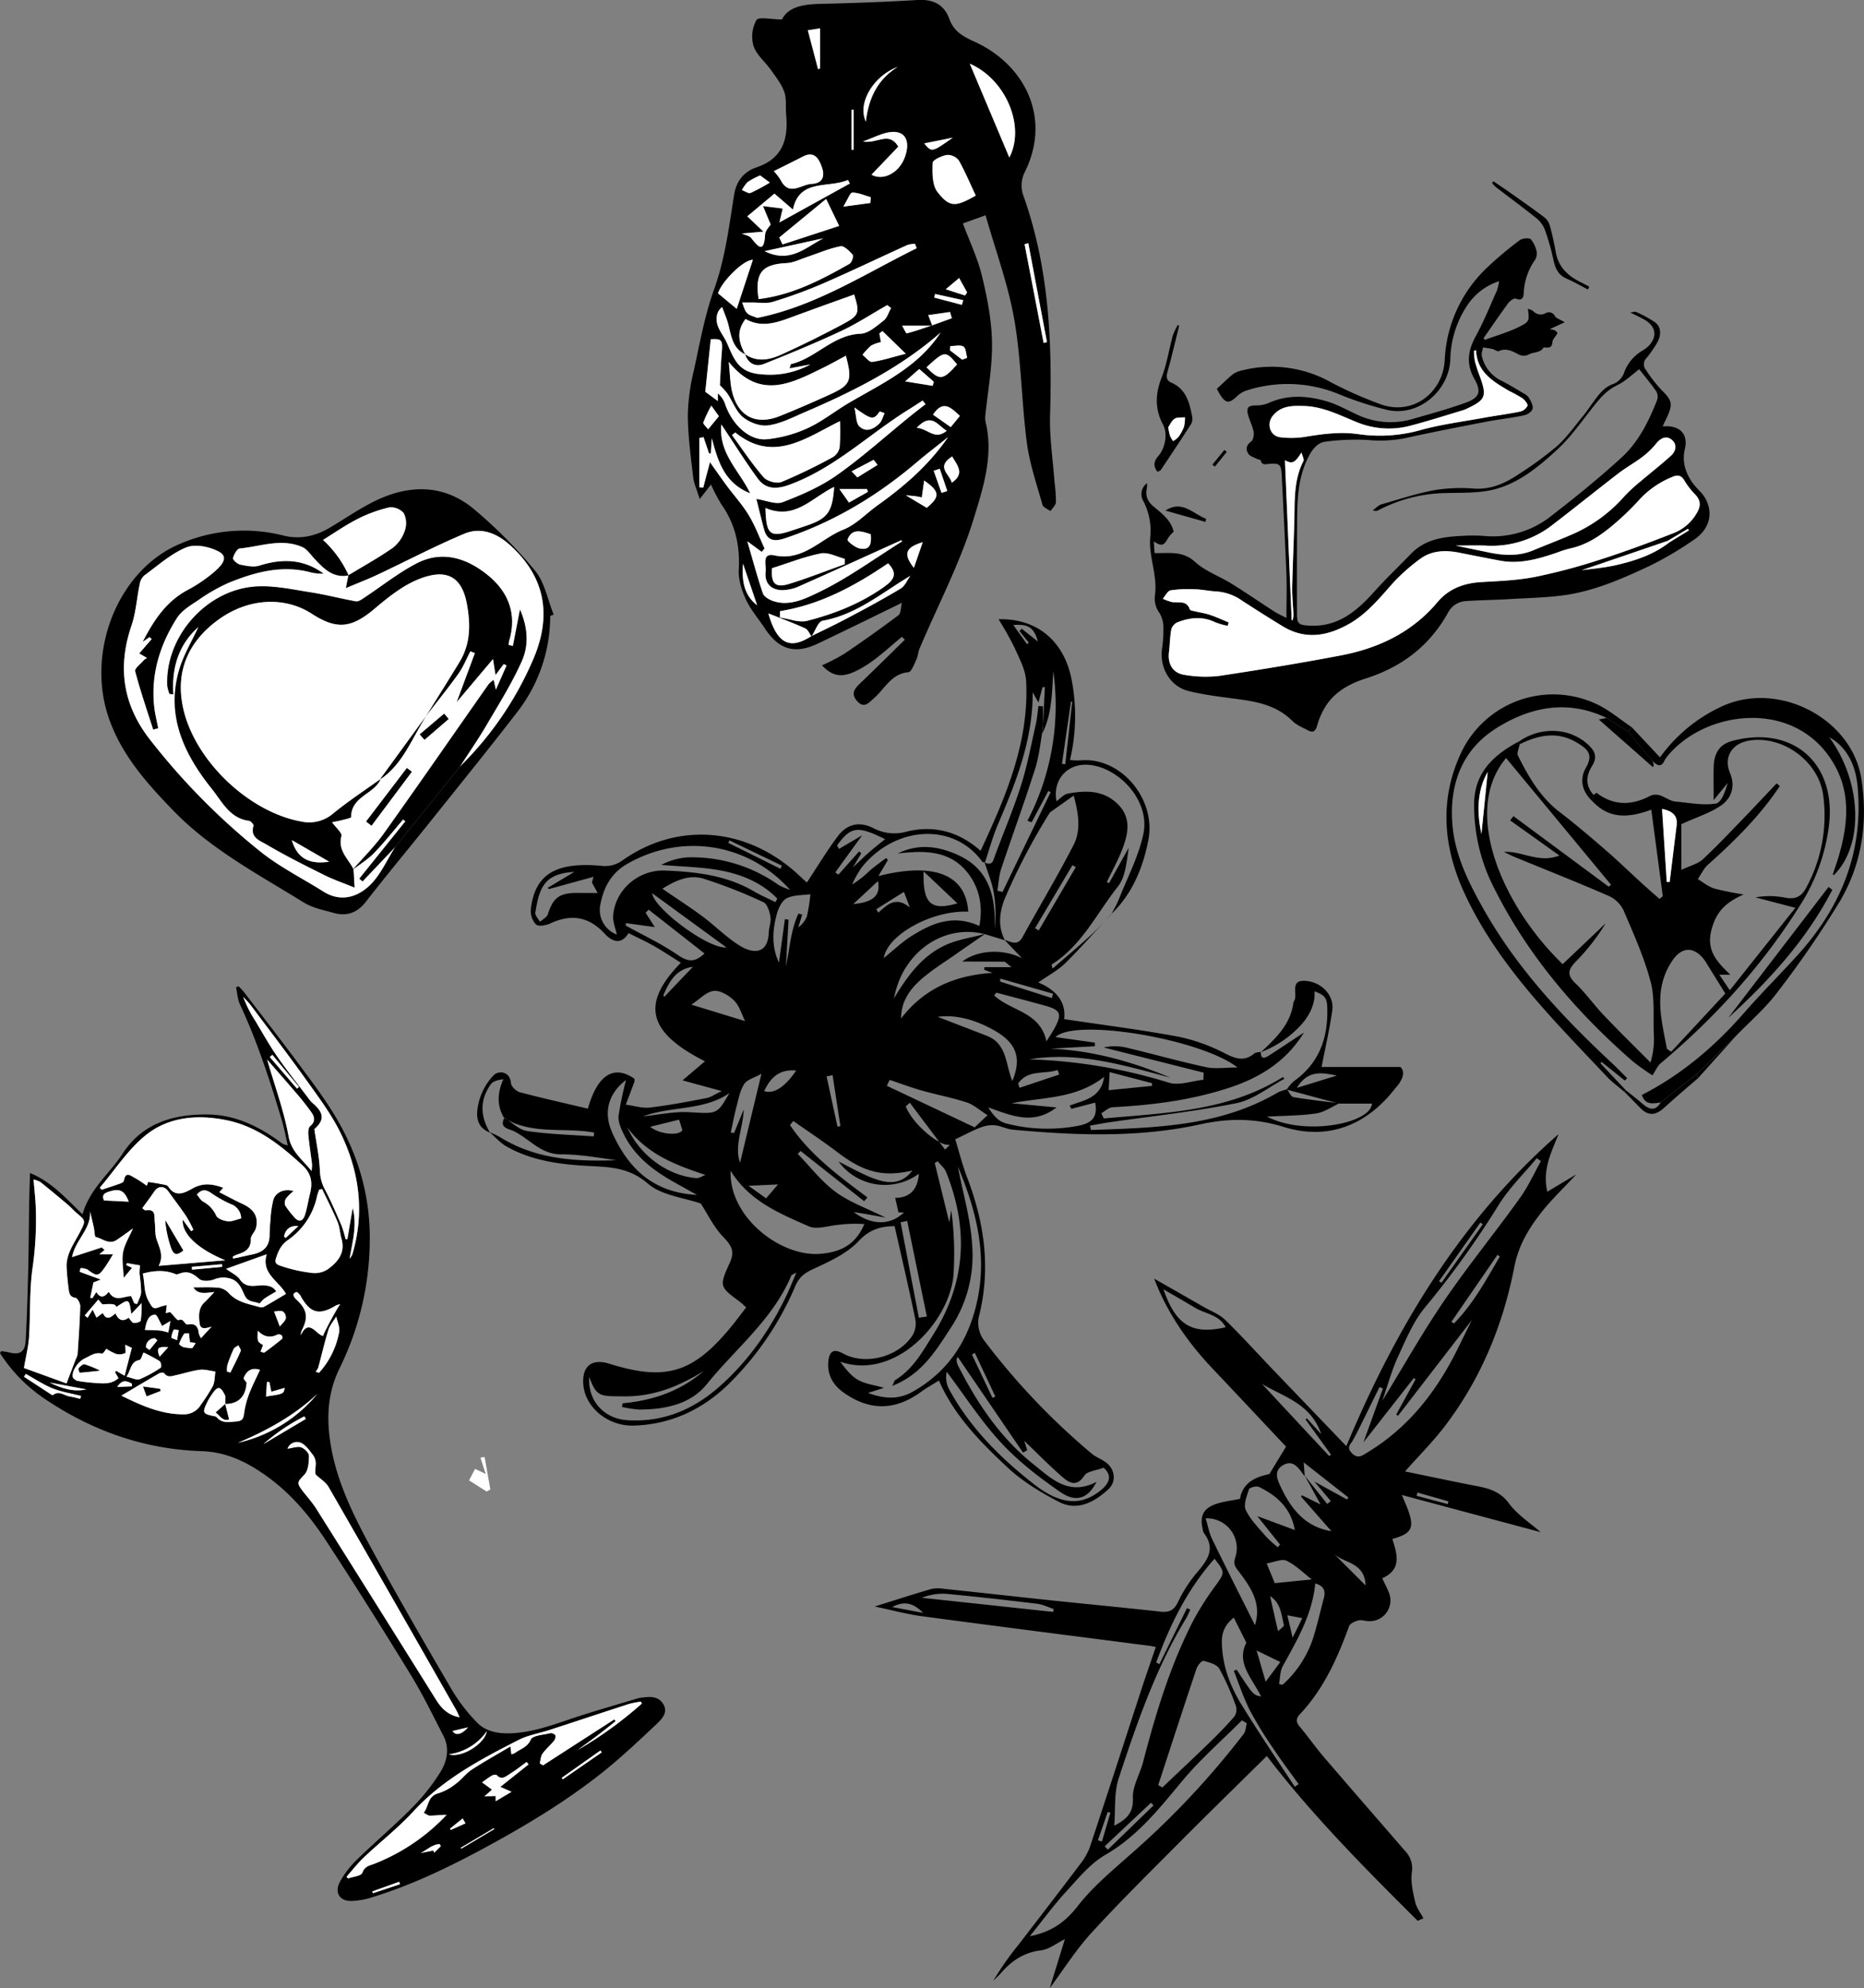 <svg xmlns="http://www.w3.org/2000/svg" viewBox="0 0 648.22 691.28"><rect x="0" y="0" width="648.22" height="691.28" fill="#808080" stroke="none"/><defs><style>.cls-1{fill:#fff;}</style></defs><g id="Layer_1" data-name="Layer 1"><path d="M247.25,168.47c-1.13,1.47-2,2.6-3.92,5.06-1-3.27-2-5.37-2.27-7.55-.83-7.19-1.82-14.41-1.87-21.62a71.43,71.43,0,0,1,2.12-15.6c2.05-9.43,3.75-19,7-28.08,3.88-10.77,5.2-21.89,7-33,.77-4.79,3.42-8,7.78-9.49,9.15-3.07,11.09-9.88,10.3-18.38-.24-2.65.19-5.51-.67-7.92-1-2.75-2.95-5.19-4.67-7.63-2-2.8-5-5.2-6-8.28a11.82,11.82,0,0,1,1-9c.77-1.23,5.1-.22,8.89-.22,2.26-4.45,7.49-5.27,13.25-5.41C296.52,1.09,307.84.68,319.14,0c5.38-.3,9.17,1.54,11,6.59,1.55,4.28,4.63,6.05,8.67,7.87C356,22.21,366,40.7,356.29,60a10.55,10.55,0,0,0-.61,7.46c9,24.92,10.28,50.7,9.49,76.83-.24,7.77,1,15.57,1.55,23.36a54.38,54.38,0,0,1,.49,6.95c-.06,1.07-1.22,2.08-1.88,3.12-1-.73-2.55-1.28-2.81-2.2-2-7.18-4.48-14.33-5.44-21.67-1.84-14.17-1.91-28.61-4.34-42.66-2.11-12.16-6.47-23.93-10-36.33l-7.89,2.83c2.3,6.18,5.15,12.09,6.65,18.33,1.83,7.58,3.37,15.43,3.48,23.19.12,8.57-1.53,17.17-2.37,25.75a8.15,8.15,0,0,0,.29,2.44c2.52,11.27-1,22.22-4.12,32.39-4.76,15.72-12.55,30.52-19,45.72-.51,1.21-.54,2.63-1.1,3.81-.76,1.61-1.71,4.32-2.78,4.42-6.06.55-8.21,5.83-12,9.06-1.66,1.41-3.32,3.77-5.81,1-2.32-2.61-.93-4.34,1.11-6.27,5.23-5,10.32-10.05,15.46-15.09l-1-1c-4.14,3.34-8,7.11-12.48,9.92-7.36,4.61-11,4.51-15.33,0a71.3,71.3,0,0,0,7.72-4q9.6-6.48,18.88-13.43c.88-.66.77-2.64,1.19-4.32-10.29,5-19.78,9.7-29.35,14.23-8,3.76-13.47,2-18.32-5.36-2.18-3.33-4.91-6.4-6.56-10-1.48-3.2-2.69-7-2.5-10.41.46-8.34-1.19-15.81-6-22.63A57.23,57.23,0,0,1,247.25,168.47Zm76.86-55.33,6.91-2.49c-.22-.72-.43-1.45-.65-2.17l-7.56,1.09,1.39,3.67H313.72c.7,1.2,1.37,2.75,1.6,2.69C318.29,115.14,321.19,114.11,324.11,113.14Zm-42,108.07c4.22-2.09,8.49-4.09,12.64-6.31,6.22-3.31,12.43-6.64,18.47-10.26,1.47-.88,2.24-2.92,3.33-4.43-10,6-18.73,13.51-30.52,15.65-1.56.29-2.57,3.57-3.84,5.46-.73-1-1.26-2.42-2.23-2.85-4.37-1.95-8.87-3.62-12.79-5.18C270.18,223.63,274.48,226.15,282.14,221.21Zm-23.06-98.06c4.18,2.89,8.57,2,12.67.14,7.2-3.28,14.32-6.79,21.3-10.53,5.82-3.11,5.95-3.94,4-10.35-6.68,2.41-13.38,4.77-20.05,7.24-5.88,2.18-11.69,4.72-17.72,1.27-3.41,4.44-2.25,8.39-.1,12.32-5.13-2.46-4.89-7.76-6.42-12.13-.51-1.45-1.08-2.88-1.63-4.32a4.71,4.71,0,0,0-1.82,3.06c-.63,3.81,2.08,6.24,3.44,9.31,2.56,5.76,4,10.47,12.08,11a29.3,29.3,0,0,0,17-3.42l-7.25,1.36c.31-.91.36-1.44.53-1.48,8.66-2.06,14.59-10.2,24.19-10.56,2.74-.1,5.55-2.69,8-4.57,1.24-1,1.75-2.89,2.59-4.38l-1.34-1c-5.32,3-10.48,6.4-16,9-8.82,4.12-17.83,7.85-26.87,11.45C262.7,127.72,260.19,126.39,259.08,123.15Zm54.66,65.08-.31-.4c-11.73,5.3-23.44,10.66-35.21,15.87a15.09,15.09,0,0,1-6.26,1.49c-3.95-.13-6.17-2.48-5.69-6.56.26-2.19-1.5-6.5,3.09-5.53,10.05,2.14,16.07-5.86,24-9,4.32-1.71,7.8-5.51,11.69-8.3,9.08-6.52,17.58-13.62,24.66-23.82-4.09,3.27-7.38,5.75-10.51,8.42-13.8,11.77-29,21-46.32,26.78-3.78,1.26-6.16.74-7.21-3.27-.93-3.5-1.78-7-2.63-10.44,3.41.5,6.75,2,9.15,1.12,6.52-2.51,13.13-5.37,18.8-9.36,8.8-6.2,16.85-13.47,25.22-20.27,1.86-1.5,3.76-3,5.65-4.44l-1-1.27c-1.5,1-3,2-4.51,2.91-14,8.62-25.86,20.48-41.65,26.31-4.51,1.67-8.31,1.79-11.17-2.08-4.25-5.76-8-11.87-12.66-18.8-1.08,10,6.37,16.19,10,23.91-9-3.57-11.23-11.25-13.32-19.12-.12,1.78-.23,3.55-.35,5.33l-.63-.1L244.66,152l-1.48.26v17.14l1.36.12,2.34-8.84c2,2.85,3.93,5.59,5.91,8.28,2.54,3.42,5.44,6.61,7.63,10.24s3.66,7.65,5.45,11.49l-1,1.19-5-3.69c1.81,6.19,3.44,12.19,5.4,18.08.37,1.1,1.95,2.07,3.19,2.55,5.74,2.21,11.43-.6,15.87-2.73C294.64,201.19,304,194.32,313.74,188.23Zm-60.3-62.37c.44,4.25.46,7.25,1.1,10.12,2,8.73,8.29,12.06,16.56,8.76,5.69-2.28,11.32-4.74,16.91-7.26,7.91-3.56,8.48-4.91,6.17-13.77-2.67,1.42-5.24,2.89-7.9,4.19C275.3,133.26,264.29,139.27,253.44,125.86Zm73.65-10.21c-14,12.28-30.4,20.47-47.32,27.72-4.1,1.76-8.24,3.93-12.55,4.53-2.82.4-6.54-1-8.84-2.85s-3.58-5.46-5.41-8.21a23.29,23.29,0,0,0-2.62-2.88c.2-3.54.34-7.54.67-11.53.35-4.26-.06-4.7-3.84-4.47-.7,6.69-1.38,13.23-1.9,18.27l4.36,3.22v-2.64a8.17,8.17,0,0,1,2.66,4.07c2.52,7,8.43,12.43,14.37,11.86a45.11,45.11,0,0,0,14.22-3.87c5.05-2.32,9.49-5.94,14.32-8.77C306.84,133.28,319.31,127.61,327.09,115.65ZM255.7,150.38l-1.16.91c3.63,4.94,7,10.09,11,14.69,1.2,1.38,4.56,2.27,6.23,1.6a189.1,189.1,0,0,0,17.85-8.64,5.12,5.12,0,0,0,2.34-3.39,78,78,0,0,0,.11-9.11C280.38,152.17,269,161.18,255.7,150.38ZM263.8,104c11.6-1.35,21.7-6.58,31.6-12.24.78-.44,1.52-2.67,1.15-3.11-1.14-1.33-3-3.28-4.27-3-4,.78-7.8,2.46-11.69,3.75-2.32.77-4.63,2-7,2.1C265,91.82,262.42,94.82,263.8,104Zm7.48,108.55c0,.72-.09,1.45-.13,2.17,3.19.45,6.65,1.9,9.54,1.16,9.62-2.46,18.81-6.1,27-12,3.58-2.57,4.24-4.62,1.14-8C297.25,203.73,285.22,210.28,271.28,212.5ZM318.8,86.3l-.62-1.56a10,10,0,0,0-2.67.44c-9.83,4.46-19.56,9.14-29.46,13.44a165.34,165.34,0,0,1-17.29,6.31c-2.22.69-4.81.19-7.23.23l-3.46,0c.54,1.23.82,2.73,1.71,3.64s2.33,1.17,3.53,1.72C283.65,106.47,300.7,95.23,318.8,86.3ZM272.19,72.52c-.25,1-.56,2.38-1.14,4.82l24.48-13.52-.64-1.24c-6.85,3-16.94-.61-19.17,10.3l-6.42-5.55-9.45,7.9c1.53,1.44,3.25,3.06,5.62,5.31L258,81.2c1.35.61,2.65.79,3.22,1.53,2.67,3.49,4.52,5.17,4.87-1.19.07-1.42,1.51-2.76,1.93-3.47l-2.66-6.42Zm65.06-50.37C342,33.39,346.44,43.91,351,54.77,356.66,44,349.84,27.61,337.25,22.15ZM266.19,176.63c.19,9.21,1.6,10.32,8.78,8,1.89-.62,3.77-1.24,5.65-1.89,7.23-2.47,8.88-4.76,9.47-13.42C282.44,172.91,276.43,181,266.19,176.63ZM339.33,68c-2-4.26-3.72-8.38-5.92-12.2a4.91,4.91,0,0,0-4.11-1.92c-1.85.31-4.93,1.73-5,2.77-.12,3.42-.18,7.72,1.71,10.14C330.28,72.22,332.3,72,339.33,68ZM268.48,197.57c-.42,5.28,1.07,7,5.88,5.48,6.56-2,13-4.56,19.43-6.88v-1.85c-2.78-.7-5.76-2.39-8.32-1.89C279.85,193.51,274.43,195.69,268.48,197.57Zm2.51-115L272.11,85l19.71-6.41-4.54-9.37ZM269.1,59.52a19.56,19.56,0,0,1,2.35,3c2.94,5.88,7.15,1.56,10.81,1.39,4-.18,4.64-2.84,3.53-5.87-1-2.8-2.5-5.7-6.51-3.66C275.9,56.14,272.5,57.82,269.1,59.52ZM249.7,102l6.5,5.4,5.62-17.07C258.37,90.35,250.76,98.23,249.7,102Zm53.37-41.27c4,2.29,9.67-.58,11.66-6.28,2.11-6.06-.36-9.57-6.09-8.39-2.48.52-4.81,1.72-8.53,3.11,4.93.89,9-3.73,12.28,1.78ZM315,123l-8.13-7.89-1.06.85.53,3a12.86,12.86,0,0,0-3.41,1.22,23.45,23.45,0,0,0-3,3.2c1.13.87,2.37,2.6,3.36,2.47C306.73,125.35,310.05,124.25,315,123Zm7.17,4.73c4.57,4.72,5.69,4.58,10.64-1C328.84,121.87,328.54,121.89,322.2,127.7ZM265.9,87.33c8.85,4.42,14.3-1.34,20.44-4.47Zm91.7-2.77-1.29.37q3.31,17.14,6.61,34.27l1.18-.21ZM302.82,185.78c-3.44-1.2-6.61-2.1-8.09,1.85-.18.48,2.5,2.68,4.09,3.05C302.64,191.55,303.12,189,302.82,185.78ZM315,172.22l7.28,4.36c4.7-3.89,4.59-5.69-.9-9.48-.29,2.06-.54,3.83-.82,5.86-.89-.18-1.49-.33-2.1-.41S317,172.4,315,172.22Zm-7.38-28.56-1.66-.61c-2.14,3.08-2.73,3-8.8-1.36.7,3,.54,5.4,1.67,6.53,2.29,2.28,5,1,7-.95C306.72,146.37,307,144.88,307.63,143.66Zm4.56-120.41c-8.12,3-14.19,12.31-11.08,19.06C302.12,33.48,305.62,27.36,312.19,23.25Zm12.26,120.93,6.18,4.34,3.19-3.9C330.66,141.73,328,138.87,324.45,144.18Zm-40-120.1.7-.3V9.86l-4.25.67C282.19,15.29,283.34,19.68,284.49,24.08Zm-16.77,39.4L264.34,61A27.42,27.42,0,0,0,260,63.27a12.28,12.28,0,0,0-2,2.8c1,.37,2.27,1.32,3,1A60.68,60.68,0,0,0,267.72,63.48ZM250,144.73l-2.63-3.68a44.3,44.3,0,0,0-2.77,5.83c-.18.56,1.07,1.59,1.66,2.41Zm81.15,14c-5.85,3.69-.86,6.11-.14,9.13C335.56,164.72,333.05,162,331.12,158.72Zm-12.35-10c4.05.32,6.27,4.49,10.45,1.05C326,147.87,324,143.28,318.77,148.75Zm-23.55,26,6.58-3.69-.29-1h-9.62C293.29,172,294.18,173.27,295.22,174.75Zm-2-102.9,9.4-1.25.15-2C300.68,68,298.54,67,296.39,67,295.63,67,294.84,69.28,293.27,71.85Zm26.41,56.47-4.91,4.3,9.57,1.55.4-1.42Zm1.2,60.21c-6.16,1.87-6.78,4.19-3.07,8.93C318.93,194.21,319.7,192,320.88,188.53Zm-57.57,21.94c-1.55-4.56-3.18-9.34-4.92-14.47C257.9,202,258.79,207.05,263.31,210.47Zm71.27-85.4,1.77-.64c-.4-1.36-.41-3.38-1.3-3.92-1.15-.68-3-.16-4.56-.16,0,.48-.08,1-.13,1.46Zm-3.25-77.2-9.93,2C324.05,53,324.05,53,331.33,47.87Zm-2.44,52.72,6.72,2.2.72-1.08-2.78-5Zm-32-62.43h-.76V52.1h.76ZM298.16,166l7-4.37-1.35-1.77-7.66,4Zm28.65-3-2.11.69,2.73,7.69,2-.64Zm7.69-57c.16-.54.31-1.08.47-1.62l-9.81-2.15-.26,1.25Z"/><path d="M191.34,214.18A54.53,54.53,0,0,1,179.56,248c-10.26,13.28-20.84,26.32-31.32,39.43-7,8.7-14.09,17.23-20.9,26-3.07,4-6.72,5.28-11.35,4-3.5-1-7.28-1.72-10.31-3.59C90,304.12,73.51,295.47,60.47,282.06c-9.06-9.32-17.73-18.95-22.33-31.52C29.49,226.93,41,198,62.84,189a56,56,0,0,1,35.68-2.79c5.87,1.46,11.2.23,16.26-2.78,5.44-3.22,10.66-6.9,16.36-9.57,11.9-5.57,23.78-5.32,34.06,3.49a167,167,0,0,1,20.91,21.14c3.33,4.1,4.36,10.07,6.43,15.2Zm-70.11-14.13c-5.41,1-8.64-2.35-11.87-5.79-1.35-1.43-2.54-3.32-4.22-4.06-7.24-3.19-14.52-.22-21.76.48-.94.09-2,2.07-2.36,3.35-.13.55,1.48,2,2.48,2.24,2.19.45,4.69,1,6.71.35,8-2.53,15.44-2.31,22.35,2.81a16.4,16.4,0,0,1-5.18-.62c-9.8-2.38-19,.19-27.91,3.83a62.81,62.81,0,0,0-10.77,6.19c-2.59,1.73-5.54,3.53-7.14,6-5.94,9.32-9.14,19.55-7.94,30.78.27,2.55.93,5.05,1.4,7.58l-1.76.48C51.12,247,48.81,240.25,47,233.4c-.25-1,1.92-2.56,3-3.83a6.18,6.18,0,0,1,1.12-.8l-2.7-1.57,4.33-5-.75-.67-2.39,1.69c3.71-7.25,8-13.79,15.23-17.83a51.81,51.81,0,0,0,9.93-6.74c1.71-1.58,5.19-4.72,1.39-6.77C73,190.15,68,189.1,64.82,190.37c-5.35,2.16-9.9,6.33-14.68,9.8a5.17,5.17,0,0,0-1.56,3c-1,4.81-1.3,9.84-2.87,14.45-5,14.61-2.91,27.78,6.68,39.89a233.81,233.81,0,0,0,38.54,38.92c6.61,5.21,14.28,9.05,21.44,13.56,6,3.81,11.87,2.07,16.25-2.15,3.75-3.61,5.95-8.83,8.84-13.34l22.45-27.9a116.2,116.2,0,0,0,25.84-38.05c6.19-14.93,3.75-28.22-8.64-39.23-4.6-4.08-10-6.06-15.63-3.71-10.2,4.28-20,9.44-30,14.16-3.44,1.61-7,3-11.2,4.76.49-2.45.69-3.48.9-4.51,5.19-3.16,10.54-6.09,15.51-9.58a12.72,12.72,0,0,0,4.13-6,7.86,7.86,0,0,0-.39-6,5.87,5.87,0,0,0-5.08-2,48.42,48.42,0,0,0-11.16,4.11c-4.4,2.27-8.49,5.14-11.84,7.2A37.24,37.24,0,0,1,121.23,200.05Z"/><path d="M567.45,252.87l9.83,10.48A54.63,54.63,0,0,1,599,245.53c19.61-8.91,45,4.35,48.28,25.16,2.39,15.15.24,29.71-7.52,42.83a350.86,350.86,0,0,1-21.7,31.56c-4.23,5.62-9.71,10.29-14.63,15.4l-13.28,12.94-12.65,9.93c-2.58.32-5.34,1.08-6.52-2.62,13.92-7.13,25.45-17,35.64-28.65,6-6.89,12.54-13.35,18.68-20.15,14.93-16.57,22.76-35.7,20.71-58.34-.73-8.09-4.06-14-9.89-17.27,11.41,15.57,12.15,37.6,1.6,48-.11-.12-.35-.27-.33-.35.56-1.72,1.19-3.43,1.72-5.17,3.75-12.35,5-24.48-3.08-35.85-14.17-20-43.89-15.44-56.41.28a6.6,6.6,0,0,0-.79,1.27c-1.33,2.71-2.76,1.41-4.19.12l-8.38-10.18Z"/><path d="M567.45,252.87c-.39.52-.79,1-1.19,1.55l-7.53-4.77c-13.3-6.35-26-4.07-38,3.32s-16.6,19.15-15.71,32.91c.69,10.89,5.47,20.56,10.68,29.85,11.62,20.72,27.62,37.87,44.87,53.94,1.82,1.69,3.53,3.49,5.29,5.24l-.82.82-8.1-6.5-.37.51,8.86,9.39c-.18.18-.35.36-.52.55-2-1.73-4.17-3.29-6-5.19-18.47-19.63-37.83-38.63-49.46-63.53-7.51-16.08-9.07-32.67-1.34-49.21a35.4,35.4,0,0,1,46.93-17C559.52,246.79,563.35,250.13,567.45,252.87Z"/><path d="M577.51,383.35l12.65-9.93c.09.52.17,1,.25,1.56-4,3.44-8,6.83-11.87,10.36-2.83,2.56-5.44,2.71-8.13-.09-1.81-1.87-3.65-3.72-5.47-5.57.17-.19.34-.37.52-.55,2,1.63,4.06,3.22,6,4.9C573.77,386,575.81,386.26,577.51,383.35Z"/><path d="M590.41,375c-.08-.52-.16-1-.25-1.56l13.28-12.94Z"/><path class="cls-1" d="M313.74,188.23c-9.74,6.09-19.1,13-29.39,17.89-4.44,2.13-10.13,4.94-15.87,2.73-1.24-.48-2.82-1.45-3.19-2.55-2-5.89-3.59-11.89-5.4-18.08l5,3.69,1-1.19c-1.79-3.84-3.28-7.88-5.45-11.49s-5.09-6.82-7.63-10.24c-2-2.69-3.88-5.43-5.91-8.28l-2.34,8.84-1.36-.12V152.29l1.48-.26,1.89,5.61.63.1c.12-1.78.23-3.55.35-5.33,2.09,7.87,4.32,15.55,13.32,19.12-3.61-7.72-11.06-13.9-10-23.91,4.63,6.93,8.41,13,12.66,18.8,2.86,3.87,6.66,3.75,11.17,2.08,15.79-5.83,27.68-17.69,41.65-26.31,1.52-.94,3-1.94,4.51-2.91l1,1.27c-1.89,1.48-3.79,2.94-5.65,4.44-8.37,6.8-16.42,14.07-25.22,20.27-5.67,4-12.28,6.85-18.8,9.36-2.4.92-5.74-.62-9.15-1.12.85,3.42,1.7,6.94,2.63,10.44,1.05,4,3.43,4.53,7.21,3.27,17.31-5.73,32.52-15,46.32-26.78,3.13-2.67,6.42-5.15,10.51-8.42-7.08,10.2-15.58,17.3-24.66,23.82-3.89,2.79-7.37,6.59-11.69,8.3-7.89,3.11-13.91,11.11-24,9-4.59-1-2.83,3.34-3.09,5.53-.48,4.08,1.74,6.43,5.69,6.56a15.09,15.09,0,0,0,6.26-1.49c11.77-5.21,23.48-10.57,35.21-15.87Z"/><path class="cls-1" d="M253.44,125.86c10.85,13.41,21.86,7.4,32.84,2,2.66-1.3,5.23-2.77,7.9-4.19,2.31,8.86,1.74,10.21-6.17,13.77-5.59,2.52-11.22,5-16.91,7.26-8.27,3.3-14.6,0-16.56-8.76C253.9,133.11,253.88,130.11,253.44,125.86Z"/><path class="cls-1" d="M327.09,115.65c-7.78,12-20.25,17.63-31.88,24.45-4.83,2.83-9.27,6.45-14.32,8.77a45.11,45.11,0,0,1-14.22,3.87c-5.94.57-11.85-4.88-14.37-11.86a8.17,8.17,0,0,0-2.66-4.07v2.64l-4.36-3.22c.52-5,1.2-11.58,1.9-18.27,3.78-.23,4.19.21,3.84,4.47-.33,4-.47,8-.67,11.53a23.29,23.29,0,0,1,2.62,2.88c1.83,2.75,3,6.25,5.41,8.21s6,3.25,8.84,2.85c4.31-.6,8.45-2.77,12.55-4.53C296.69,136.12,313.07,127.93,327.09,115.65Z"/><path class="cls-1" d="M259.17,123.24c-2.15-3.93-3.31-7.88.1-12.32,6,3.45,11.84.91,17.72-1.27,6.67-2.47,13.37-4.83,20.05-7.24,2,6.41,1.83,7.24-4,10.35-7,3.74-14.1,7.25-21.3,10.53-4.1,1.86-8.49,2.75-12.67-.14Z"/><path class="cls-1" d="M255.7,150.38c13.34,10.8,24.68,1.79,36.41-3.94a78,78,0,0,1-.11,9.11,5.12,5.12,0,0,1-2.34,3.39,189.1,189.1,0,0,1-17.85,8.64c-1.67.67-5-.22-6.23-1.6-4-4.6-7.41-9.75-11-14.69Z"/><path class="cls-1" d="M263.8,104c-1.38-9.13,1.18-12.13,9.81-12.53,2.35-.11,4.66-1.33,7-2.1,3.89-1.29,7.7-3,11.69-3.75,1.23-.25,3.13,1.7,4.27,3,.37.44-.37,2.67-1.15,3.11C285.5,97.37,275.4,102.6,263.8,104Z"/><path class="cls-1" d="M259.08,123.15c1.11,3.24,3.62,4.57,6.6,3.39,9-3.6,18.05-7.33,26.87-11.45,5.52-2.58,10.68-6,16-9l1.34,1c-.84,1.49-1.35,3.42-2.59,4.38-2.45,1.88-5.26,4.47-8,4.57-9.6.36-15.53,8.5-24.19,10.56-.17,0-.22.57-.53,1.48l7.25-1.36a29.3,29.3,0,0,1-17,3.42c-8.08-.53-9.52-5.24-12.08-11-1.36-3.07-4.07-5.5-3.44-9.31a4.71,4.71,0,0,1,1.82-3.06c.55,1.44,1.12,2.87,1.63,4.32,1.53,4.37,1.29,9.67,6.42,12.13Z"/><path class="cls-1" d="M271.28,212.5c13.94-2.22,26-8.77,37.59-16.63,3.1,3.34,2.44,5.39-1.14,8-8.23,5.9-17.42,9.54-27,12-2.89.74-6.35-.71-9.54-1.16C271.19,214,271.24,213.22,271.28,212.5Z"/><path class="cls-1" d="M318.8,86.3c-18.1,8.93-35.15,20.17-55.49,24.26-1.2-.55-2.68-.84-3.53-1.72s-1.17-2.41-1.71-3.64l3.46,0c2.42,0,5,.46,7.23-.23a165.34,165.34,0,0,0,17.29-6.31c9.9-4.3,19.63-9,29.46-13.44a10,10,0,0,1,2.67-.44Z"/><path class="cls-1" d="M272.19,72.52l-6.88-.87L268,78.07c-.42.71-1.86,2.05-1.93,3.47-.35,6.36-2.2,4.68-4.87,1.19-.57-.74-1.87-.92-3.22-1.53l7.52-.66c-2.37-2.25-4.09-3.87-5.62-5.31l9.45-7.9,6.42,5.55C278,62,288,65.55,294.89,62.58l.64,1.24L271.05,77.34C271.63,74.9,271.94,73.57,272.19,72.52Z"/><path class="cls-1" d="M337.25,22.15C349.84,27.61,356.66,44,351,54.77,346.44,43.91,342,33.39,337.25,22.15Z"/><path class="cls-1" d="M266.19,176.63c10.24,4.41,16.25-3.72,23.9-7.34-.59,8.66-2.24,11-9.47,13.42-1.88.65-3.76,1.27-5.65,1.89C267.79,187,266.38,185.84,266.19,176.63Z"/><path class="cls-1" d="M339.33,68c-7,4-9.05,4.19-13.28-1.21-1.89-2.42-1.83-6.72-1.71-10.14,0-1,3.11-2.46,5-2.77a4.91,4.91,0,0,1,4.11,1.92C335.61,59.65,337.31,63.77,339.33,68Z"/><path class="cls-1" d="M268.48,197.57c5.95-1.88,11.37-4.06,17-5.14,2.56-.5,5.54,1.19,8.32,1.89v1.85c-6.47,2.32-12.87,4.87-19.43,6.88C269.55,204.52,268.06,202.85,268.48,197.57Z"/><path class="cls-1" d="M271,82.58l16.29-13.41,4.54,9.37L272.11,85Z"/><path class="cls-1" d="M269.1,59.52c3.4-1.7,6.8-3.38,10.18-5.1,4-2,5.5.86,6.51,3.66,1.11,3,.47,5.69-3.53,5.87-3.66.17-7.87,4.49-10.81-1.39A19.56,19.56,0,0,0,269.1,59.52Z"/><path class="cls-1" d="M249.7,102c1.06-3.79,8.67-11.67,12.12-11.67l-5.62,17.07Z"/><path class="cls-1" d="M303.07,60.75,312.39,51c-3.28-5.51-7.35-.89-12.28-1.78,3.72-1.39,6.05-2.59,8.53-3.11,5.73-1.18,8.2,2.33,6.09,8.39C312.74,60.17,307.11,63,303.07,60.75Z"/><path class="cls-1" d="M282.22,221.32c1.27-1.89,2.28-5.17,3.84-5.46,11.79-2.14,20.5-9.63,30.52-15.65-1.09,1.51-1.86,3.55-3.33,4.43-6,3.62-12.25,7-18.47,10.26-4.15,2.22-8.42,4.22-12.64,6.31Z"/><path class="cls-1" d="M315,123c-5,1.28-8.3,2.38-11.71,2.84-1,.13-2.23-1.6-3.36-2.47a23.45,23.45,0,0,1,3-3.2,12.86,12.86,0,0,1,3.41-1.22l-.53-3,1.06-.85Z"/><path class="cls-1" d="M282.14,221.21c-7.66,4.94-12,2.42-14.94-7.92,3.92,1.56,8.42,3.23,12.79,5.18,1,.43,1.5,1.87,2.23,2.85Z"/><path class="cls-1" d="M322.2,127.7c6.34-5.81,6.64-5.83,10.64-1C327.89,132.28,326.77,132.42,322.2,127.7Z"/><path class="cls-1" d="M265.9,87.33l20.44-4.47C280.2,86,274.75,91.75,265.9,87.33Z"/><path class="cls-1" d="M357.6,84.56,364.1,119l-1.18.21q-3.3-17.13-6.61-34.27Z"/><path class="cls-1" d="M302.82,185.78c.3,3.19-.18,5.77-4,4.9-1.59-.37-4.27-2.57-4.09-3.05C296.21,183.68,299.38,184.58,302.82,185.78Z"/><path class="cls-1" d="M315,172.22c2,.18,2.72.22,3.46.33s1.21.23,2.1.41c.28-2,.53-3.8.82-5.86,5.49,3.79,5.6,5.59.9,9.48Z"/><path class="cls-1" d="M307.63,143.66c-.59,1.22-.91,2.71-1.83,3.61-2,2-4.67,3.23-7,.95-1.13-1.13-1-3.53-1.67-6.53,6.07,4.41,6.66,4.44,8.8,1.36Z"/><path class="cls-1" d="M312.19,23.25c-6.57,4.11-10.07,10.23-11.08,19.06C298,35.56,304.07,26.24,312.19,23.25Z"/><path class="cls-1" d="M324.45,144.18c3.58-5.31,6.21-2.45,9.37.44l-3.19,3.9Z"/><path class="cls-1" d="M284.49,24.08c-1.15-4.4-2.3-8.79-3.55-13.55l4.25-.67V23.78Z"/><path class="cls-1" d="M267.72,63.48a60.68,60.68,0,0,1-6.7,3.61c-.75.3-2-.65-3-1a12.28,12.28,0,0,1,2-2.8A27.42,27.42,0,0,1,264.34,61Z"/><path class="cls-1" d="M250,144.73l-3.74,4.56c-.59-.82-1.84-1.85-1.66-2.41a44.3,44.3,0,0,1,2.77-5.83Z"/><path class="cls-1" d="M331.12,158.72c1.93,3.31,4.44,6-.14,9.13C330.26,164.83,325.27,162.41,331.12,158.72Z"/><path class="cls-1" d="M318.77,148.75c5.24-5.47,7.21-.88,10.45,1.05C325,153.24,322.82,149.07,318.77,148.75Z"/><path class="cls-1" d="M295.22,174.75c-1-1.48-1.93-2.74-3.33-4.71h9.62l.29,1Z"/><path class="cls-1" d="M293.27,71.85c1.57-2.57,2.36-4.9,3.12-4.89,2.15,0,4.29,1,6.43,1.62l-.15,2Z"/><path class="cls-1" d="M319.68,128.32l5.06,4.43-.4,1.42-9.57-1.55Z"/><path class="cls-1" d="M320.88,188.53c-1.18,3.42-1.95,5.68-3.07,8.93C314.1,192.72,314.72,190.4,320.88,188.53Z"/><path class="cls-1" d="M263.31,210.47c-4.52-3.42-5.41-8.49-4.92-14.47C260.13,201.13,261.76,205.91,263.31,210.47Z"/><path class="cls-1" d="M324.2,113.24l-1.39-3.67,7.56-1.09c.22.72.43,1.45.65,2.17l-6.91,2.49Z"/><path class="cls-1" d="M324.11,113.14c-2.92,1-5.82,2-8.79,2.79-.23.06-.9-1.49-1.6-2.69H324.2Z"/><path class="cls-1" d="M334.58,125.07l-4.22-3.26c.05-.49.09-1,.13-1.46,1.55,0,3.41-.52,4.56.16.89.54.9,2.56,1.3,3.92Z"/><path class="cls-1" d="M331.33,47.87c-7.28,5.16-7.28,5.16-9.93,2Z"/><path class="cls-1" d="M328.89,100.59l4.66-3.92,2.78,5-.72,1.08Z"/><path class="cls-1" d="M296.85,38.16V52.1h-.76V38.16Z"/><path class="cls-1" d="M298.16,166l-2-2.1,7.66-4,1.35,1.77Z"/><path class="cls-1" d="M326.81,163l2.61,7.74-2,.64-2.73-7.69Z"/><path class="cls-1" d="M334.5,106l-9.6-2.52.26-1.25,9.81,2.15C334.81,105,334.66,105.5,334.5,106Z"/><path class="cls-1" d="M163.12,514.76l2.08-4,3.7,1.75c-.72-2.25-1.27-3.95-1.82-5.65l1.44-.26,2,11.3-1.28.74Z"/><path class="cls-1" d="M121.15,200c-.21,1-.41,2.06-.9,4.51,4.21-1.78,7.76-3.15,11.2-4.76,10-4.72,19.83-9.88,30-14.16,5.59-2.35,11-.37,15.63,3.71,12.39,11,14.83,24.3,8.64,39.23a116.2,116.2,0,0,1-25.84,38.05c3.13-4.86,6.42-9.63,9.35-14.61,4.27-7.28,8.79-14.47,12.2-22.15,2.39-5.36,2.12-11.4-.63-17.77-.93,4.82-1.69,8.71-2.44,12.6l-1.53-.32a7,7,0,0,1,.13-1.38c2.8-9.25-.13-16.93-7.22-22.77-7.35-6-16-8.9-25-4.16-6.43,3.37-12.2,8-18.29,12-.82.55-1.9,1.29-2.72,1.14-5.2-.93-10.33-2.29-15.54-3.11-6.2-1-12.5-2.38-18.68-2.1-17.46.77-32.11,17.26-31.36,34.51a13.3,13.3,0,0,0,.77,2.82l1.3.16c-.73-9.69,2.22-17.76,8.81-23.49-2.19,4.88-5.44,10.15-7,15.88-4.2,15.67,2.25,28.8,11.7,40.57,3.47,4.31,6.15,10.16,12.88,11,.61.07,1.69,1.35,1.56,1.75-1.3,4.08,2.29,5.2,4.4,6.44,6.55,3.87,13.38,7.28,20.2,10.68,3.26,1.62,6.75,2.81,10.47,4.34-.17-2.81-.27-4.6-.37-6.38l-.08.06c2.43-1.88,5.12-3.51,7.23-5.69,3.58-3.71,6.79-7.78,10.15-11.69l.81.69-16,19.91,1.08.94,11.4-12c-2.89,4.51-5.09,9.73-8.84,13.34-4.38,4.22-10.21,6-16.25,2.15-7.16-4.51-14.83-8.35-21.44-13.56a233.81,233.81,0,0,1-38.54-38.92c-9.59-12.11-11.65-25.28-6.68-39.89,1.57-4.61,1.86-9.64,2.87-14.45a5.17,5.17,0,0,1,1.56-3c4.78-3.47,9.33-7.64,14.68-9.8,3.14-1.27,8.13-.22,11.35,1.52,3.8,2.05.32,5.19-1.39,6.77a51.81,51.81,0,0,1-9.93,6.74c-7.25,4-11.52,10.58-15.23,17.83L52,221.54l.75.67-4.33,5,2.7,1.57a6.18,6.18,0,0,0-1.12.8c-1.09,1.27-3.26,2.88-3,3.83,1.81,6.85,4.12,13.56,6.26,20.32l1.76-.48c-.47-2.53-1.13-5-1.4-7.58-1.2-11.23,2-21.46,7.94-30.78,1.6-2.52,4.55-4.32,7.14-6a62.81,62.81,0,0,1,10.77-6.19c8.92-3.64,18.11-6.21,27.91-3.83a16.4,16.4,0,0,0,5.18.62c-6.91-5.12-14.36-5.34-22.35-2.81-2,.63-4.52.1-6.71-.35-1-.2-2.61-1.69-2.48-2.24.31-1.28,1.42-3.26,2.36-3.35,7.24-.7,14.52-3.67,21.76-.48,1.68.74,2.87,2.63,4.22,4.06,3.23,3.44,6.46,6.83,11.87,5.79Z"/><path d="M122.91,302.2c.11,1.78.21,3.57.38,6.38-3.72-1.53-7.21-2.72-10.47-4.34-6.82-3.4-13.65-6.81-20.2-10.68-2.11-1.24-5.7-2.36-4.4-6.44.13-.4-1-1.68-1.56-1.75-6.73-.82-9.41-6.67-12.88-11-9.45-11.77-15.9-24.9-11.7-40.57,1.53-5.73,4.78-11,7-15.88-6.59,5.73-9.54,13.8-8.81,23.49l-1.3-.16a13.3,13.3,0,0,1-.77-2.82c-.75-17.25,13.9-33.74,31.36-34.51,6.18-.28,12.48,1.13,18.68,2.1,5.21.82,10.34,2.18,15.54,3.11.82.15,1.9-.59,2.72-1.14,6.09-4,11.86-8.65,18.29-12,9-4.74,17.66-1.88,25,4.16,7.09,5.84,10,13.52,7.22,22.77a7,7,0,0,0-.13,1.38l1.53.32c.75-3.89,1.51-7.78,2.44-12.6,2.75,6.37,3,12.41.63,17.77-3.41,7.68-7.93,14.87-12.2,22.15-2.93,5-6.22,9.75-9.35,14.61l-22.45,27.9-11.4,12-1.08-.94,16-19.91-.81-.69c-3.36,3.91-6.57,8-10.15,11.69-2.11,2.18-4.8,3.81-7.22,5.69,3.6-4.15,7.54-8,10.71-12.48,12.26-17.19,24.27-34.57,36.4-51.86a9.55,9.55,0,0,1,1.75-1.49l.77,3.41,3.72-8.41-1-.46-2.83,3.81c-.29-1.78-.46-2.85-.89-5.56l-12.65,15c2.48-6.66,4.41-11.87,6.34-17.07l-1.55-.62c-1.37,2.61-2.47,5.41-4.16,7.78-3.6,5-7.51,9.86-11.29,14.76,3.9-6.3,7.86-12.57,11.7-18.91s3.84-13.05,2.51-20.22c-2-10.65-8.29-11.79-16.43-8.64-5.69,2.2-10.84,6.31-15.58,10.33-8,6.77-13.12,7.5-21.86,1.84-9.35-6.06-21.66-5.54-31.88,1.58S61.34,232,63.3,244.18c3,19.05,22.61,38.08,41.45,41.47a12.8,12.8,0,0,0,11.13-2.8c5.21-4.26,10.88-8,16.36-11.92a1.29,1.29,0,0,1,0,.49c-2.55,4.84-10.1,5.75-10.06,12.74,0,.35-2,.75-3,1s-2.29.5-3.62.78c1.39,2,3.55,3.72,3.25,4.81C117.44,295.76,121.09,298.59,122.91,302.2Zm-8.42-2.57-13-7.5C103.48,299.09,108.28,300.55,114.49,299.63Z"/><path class="cls-1" d="M121.23,200.05a37.24,37.24,0,0,0-8.91-12.3c3.35-2.06,7.44-4.93,11.84-7.2a48.42,48.42,0,0,1,11.16-4.11,5.87,5.87,0,0,1,5.08,2,7.86,7.86,0,0,1,.39,6,12.72,12.72,0,0,1-4.13,6c-5,3.49-10.32,6.42-15.51,9.58Z"/><path d="M574.65,264.6a7.89,7.89,0,0,1,.44,1.38c0,.28-.19.58-.27.78L556,250.18l2.73-.53,7.53,4.77Z"/><path d="M487,371H459.59c1.28-6.6,2.78-13.11,3.73-19.69.73-5.09-3.68-9.92-9.47-10.25-5.46-.32-2.41,4.71-3.81,7a2.52,2.52,0,0,0-.3.95c-1.1,7.37-6.16,12.09-11.22,16.82v0a36.09,36.09,0,0,0,14.82-10.47c2.63-3.35,4.08-7,3.78-10.66,3.92,1.44,4.43,2.39,4.47,6.74.09,10.09-3.16,18.51-11.65,24.52a15.22,15.22,0,0,0-2.42,2.79h0l-.09.09.07-.08c-.8.28-1.65.48-2.43.8a5.28,5.28,0,0,0-.76.36c-20.22,11.82-42.62,12.21-64.94,13-.1-.51-.2-1-.29-1.52,2.26-.39,4.51-.84,6.77-1.17,14.77-2.14,29.66-3.69,44.26-6.67a19,19,0,0,0,3.23-1c.71-.27,1.41-.59,2.1-.92,1.39-.68,2.76-1.46,4.12-2.28s2.71-1.68,4.07-2.49l1-.61c.68-.4,1.36-.78,2.05-1.15h0l-.55-.59c-19.17,12-40.9,12.43-62.3,14.39-.27-.61-.55-1.22-.83-1.83,1.3-.72,2.56-2,3.89-2.08,13.84-.72,27.48-2.43,40.72-6.82,10.71-3.54,19.76-9.2,25.85-19.16-4,2.64-8,5.34-12,7.9-1.24.79-3,1.92-3-1.1l-.08,0,.08-.08c-.78.18-1.75.13-2.3.59-3.3,2.76-6.2,1.93-9.83.12a63.79,63.79,0,0,0-16.27-5.92c-13.13-2.46-26.41-4.12-40-6.16.72-5.78-2.58-10.11-9-12.74,3.58-2.52,6.89-4.24,9.42-6.74,5.56-5.5,10.73-11.4,16.06-17.13,7.28-7.05,10.92-16,12.81-25.67,2.8-14.23-9.6-29.12-23.86-27.68a23.18,23.18,0,0,1-3.4-.15,66.35,66.35,0,0,0,.47-28.47c-2.74-13.06-12.09-20.83-25.31-20.46a111.41,111.41,0,0,1,5.48,9.7c1.71,3.83,3.92,7.84,4.12,11.86,1.05,21.14-7,40-15.85,58.95-7.56-6.72-16.27-9-25.69-6.67a15.63,15.63,0,0,1-11.49-1.16c-5-2.56-9.26-1.47-12.42,2.71-3.84,5.1-7.14,10.62-10.81,16.15-.51-.46-1.46-1.31-2.38-2.18-17.89-17-42.28-19.24-61.68-5.56a10.31,10.31,0,0,1-7.66,1.91c-15.17-1.29-22.87,2.59-24.28,15.21a6.86,6.86,0,0,0,1.81,5.21c.88.78,3.45.33,4.91-.34,7.38-3.45,13.48-2.41,19,3.56,3.16,3.4,6.1,3.36,8.27-.22,3.11,1.57,6.29,3,9.32,4.76s5.87,3.65,8.88,5.54c-14,14.3-11.53,24.22,8.38,34.27l-7.82,6.63,13.66,3.72c-2.42,1.14-3.81,2.16-5.34,2.45-6.53,1.25-13.08,2.52-19.67,3.28-2.71.31-5.57-.65-8.36-1,1-2.65,2-5.3,3-8a2.85,2.85,0,0,0,0-1c-7.11-5-12.9-1.38-16.18,10.39-7.88-1.86-15.8-3.63-23.64-5.7-1.26-.33-3-1.94-3.09-3.11-.46-4.56-4.57-4.26-5.91-2.94a20.82,20.82,0,0,0-5.33,9.61c-.93,3.86-1.27,8.47,3.93,10.48h0l-.1-.09.06,0c-2.56-4.23-3.28-8.47-1.85-12.62a16,16,0,0,1,2.18-4.13c.78-1.1,2.56-1.49,4.36-1.74-2.16,4.87-2.32,9.22.27,13.52l.07-.08h0c.39.24.77.5,1.16.77,9.38,5,20.11,2.53,30.06,4.34l-.15,1.34c-7.71-.56-15.47-.75-23.1-1.86-2.41-.35-4.58-2.28-6.81-3.82-.4-.22-.81-.43-1.21-.68-.77,1.51-.57,2.41.05,3a3.45,3.45,0,0,0,1,.64c.75.35,1.62.57,2.22.86,5.49,2.66,9.41,8.13,16.49,8.09,6.41,0,12.84,1.14,19.21,2.05-14.12.52-28-.27-40.51-8.07a29.93,29.93,0,0,0-3.43-1.63l0,.06c1.9,1.65,3.62,3.64,5.77,4.86,9.09,5.15,19.25,6.34,29.4,6.82,7.25.35,13.57.74,19.81,6.13,4.73,4.09,12.38,4.81,18.36,6.9,2.4,3.71,4.45,8.08,7.61,11.4,2.79,2.94,4.43,4.91,2.45,9.22-3.77,8.21-3.45,8.35,3.37,13.43.75.56,1.41,1.24,2.34,2.06-1.91,2.46-3.57,4.74-5.36,6.9-13.25,16-22.68,18.79-42.23,12.68-6.05-1.89-9.48.78-9.06,7.07.52,7.95,8.43,14.72,17.55,14.44,12.89-.38,23.87-5.53,33.05-14.49a105.28,105.28,0,0,0,23.15-34.06c1.26-2.95,3.1-4.45,6.08-5.83,5.66-2.62,11.81-5.37,15.92-9.77s8.17-5.11,12.51-5.21c2.49,11,5,21.71,7.22,32.44a8.1,8.1,0,0,1-.95,5.48c-4.75,7.56-16.53,10.67-24.3,6.32-3.66-2-4.68-.06-5,2.71-.49,4.7,1.61,8.36,5.48,11.06,9,6.29,17.82,6.14,26.78-.4,1.85-1.35,3.87-2.46,6.19-3.92,5.35,12.27,14.44,21.4,23.74,30.12,5.22,4.89,11.61,8.79,18,12.09s12.28.09,17.16-4.38c2.8-2.57,2.42-6.77-.62-9.2-1.55-1.23-3.56-1.89-5.07-3.14a240.84,240.84,0,0,1-37.75-39.76,10.39,10.39,0,0,1-1.61-7.79c4.28-16.67,2-32.65-4-48.44-1.79-4.72-3-9.64-4.18-13.37,3.82-1.82,6.3-3.17,8.91-4.15a11.21,11.21,0,0,1,4.95-.72c2.11.22,4.14,1.35,6.25,1.53,21.76,2,43.55,2.85,65.07-1.86,9.9-2.17,19-2.21,29,.88,15.45,4.77,28.81-.48,38.81-13.38C487.48,375.94,489,372.92,487,371Zm-86.45,6.59-15,1.49c.12-2.27.21-3.85.34-6.29l14.77,3.87C400.63,376.93,400.6,377.24,400.58,377.55Zm29.74-6.4c-4.32,0-7.73.57-10.86-.11-9.26-2-18.39-4.59-27.61-6.78a18,18,0,0,0-8-.07l34.76,8.75c0,.83-.07,1.65-.11,2.48-4,.4-8.47,2.12-12,1A182.75,182.75,0,0,0,358,368.35c17-2.82,32.9,2.11,48.93,6.34-13.31-5.58-27-9.42-41.68-10.06l15.5-.84c0-.41,0-.83,0-1.25l-13.69-1.93C374,353.88,417.7,361.32,430.32,371.15Zm-62,2.47-13.73,4.59c-.17-.48-.34-1-.5-1.46,3.37-5,9.12-3.15,13.68-4.73C368,372.55,368.17,373.09,368.35,373.62Zm-1.94-15.5c-.55,1-1.19,1.94-2.44,3.94-2.18-10.36-12.46-10.51-18.21-16l.83-.93c5.41,1.44,10.83,2.85,16.23,4.33C369.05,351.18,369.55,352.41,366.41,358.12Zm-37.47-29.56c-8.06,3.63-13.19,10.57-18,18.56a34,34,0,0,1,1.17-4.47,30.84,30.84,0,0,1,2-4.64c.26-.49.53-1,.82-1.42s.44-.7.66-1c6.11-9.06,16.63-13.45,26.85-10.83l.21-.06-.06.09,6.9,2.11-.1-.1.07,0c-2.27-4.38-1.87-9-.43-13.16.21-.6.44-1.18.68-1.76a218,218,0,0,1,15.47-29.42l8.27-5.87c1.68,6.23,2.58,12,0,17.09-5.57,10.87-11.9,21.37-17.78,32.09a4,4,0,0,1-1.42,1.63c-1.46.88-3.1-.13-4.75-.6l0,.09-.11-.11.11.11h0q3,3.14,6,6.29c-6.69-3.47-15.61-2.86-20.8,1.13,4.23,0,9.37,0,14.52.05.5,0,1,.69,2.61,1.9h-9.43l-.06.92,2.89,1.08c-12.85.78-23.73,5.32-31.82,15.86,0-5.86,3-10.06,6.79-13.44s8.51-6.28,12.84-9.33c3.15-2.23,6.34-4.4,9.52-6.59l-.1,0C337.92,326,333.16,326.66,328.94,328.56ZM346,358.42c7.52,4.34,9.34,9.51,6.06,17.44-2.42-5.56-1.69-12.89-8.89-15.69-6.06-2.36-12.12-4.68-17.08-6.59C332.22,352.68,339.28,354.55,346,358.42Zm20.21-12.89-.42,1.51-17.92-5.71-.06-1.07Zm-6.26-22.78q6.53-11,13-21.91l1.16.68-12.87,22ZM372.43,244l.45,0q-1.22,10.86-2.42,21.72l-1.16-.12Q370.86,254.82,372.43,244Zm4.9,21.91c10.66-.12,22.88,11.95,20.28,24.11-1.67,7.81-5.55,15.14-8.52,22.66-.71,1.8-1.73,3.49-2.61,5.23l.1-.1c-2.39,2.45-4.66,5-7.19,7.34-4.28,3.9-8.73,7.64-13.33,11.63a6.43,6.43,0,0,1-.35-1.39c10.49-6.6,15.67-17.8,23-27.05,2.74-3.44,3.08-8.8,3.82-13.56l-6.86,12.31-.76-.39c1.85-3.9,4-7.71,5.5-11.74,2-5.29,3-10.76-1.71-15.38-5-4.88-11.1-4.79-17.3-3.64-1.46.26-2.7,1.74-4,2.66C366.06,271.58,370.61,266,377.33,265.91Zm-24.94-48.57c5.12-.39,7.15.73,8.55,5.73l-5.64-4.46-.77.82,3.21,4-.55.6Zm-10.8,82.28a.34.34,0,0,0,.16.12,5.32,5.32,0,0,0,.66.16.24.24,0,0,0,0-.08l.09.09-.09-.09.11.05h0c1.33-3.93,2.44-7.95,3.94-11.8.22-.55.44-1.1.67-1.65,6.25-14.57,12.06-29.22,12-45.7l2,3.55c.59-2.25,1-3.8,1.41-5.35h.82q-.32,6.52-.62,13.07v1.27l-.15.79-.09.91c3.4-6.89,3.3-14.27,3.8-21.56a86.73,86.73,0,0,1-9,52l1.47.51,5.8-10.88.8.42q-8.37,17.34-16.73,34.7l-1.8-.43c.42-2.52.52-5.15,1.31-7.54,3.87-11.64,8.1-23.16,11.82-34.85,1.35-4.25,1.8-8.8,2.58-13.24,0-.29.07-.59.1-.88h0l.06-1.17v-6.42l-1.58-.13c-.3,2.16-.46,4.35-.94,6.47-1.61,7.08-2.94,14.27-5.13,21.17-2.61,8.22-6,16.19-9,24.26-.2.52-.36,1.11-.58,1.62a3,3,0,0,1-.29.57,2.06,2.06,0,0,1-.38.45l-.1.07-.13.09-.1,0-.16.07a2.6,2.6,0,0,1-1.86-.39l0,0h-.06c.81,2.56,1.81,5.09,2.53,7.67.24.87.45,1.75.61,2.63a44.89,44.89,0,0,1,.36,12.91c.43-10.86-1.68-20.57-12.38-25.6-6.71-3.16-14.06-4.38-21.32-.68,9.75-1.23,19.17-1.13,25.31,8.07,3.35,5,4.25,10.85,3.07,17.1-9.16-4.16-16.57-.91-23.63,3.53-3.29,2.07-6.14,4.84-9.62,7.63,1.41-8.39,17.28-16.73,29.38-16.11-.79-12.8-11.65-17.33-31.23-12.41l3.27-5.54-.57-.74c-2,1.5-4,2.92-5.87,4.54a31.81,31.81,0,0,1-6,4.68,41.82,41.82,0,0,1,3.27-5.83C311,287.27,331.48,285.67,341.59,299.62Zm-27.25,10.5c.88,2.29,1.26,3.29,2.1,5.46-4.93-4.09-7.91-1-11,1.77l-.68-1.21Zm-17.64,4.26,8.61-8C306.3,311.35,303.8,313.68,296.7,314.38ZM321.19,303l11.75,11.12C323.69,316.78,320.87,314.25,321.19,303Zm-29.42-7.81-.67-1.21c4.74-6.6,7.13-6.94,16.69-2.19-1.89,1.54-3.7,2.95-5.43,4.45s-3.1,2.88-5.75,5.35c1.49-2.48,2.2-3.67,2.91-4.87l-.75-.67-7.19,8.07-1.11-.74c2.86-4,5.72-7.92,9.36-12.94Zm-2.23,78.66q1.35,8.85,2.71,17.69l-1,.25q-1.91-8.75-3.8-17.5Zm-7.72-62.87a65.64,65.64,0,0,1-1.21,7.68,9,9,0,0,1-3,3.81c.45-1.49.9-3,1.36-4.45l-1.3-.35c-2.7,5.73-3,12.08-4.35,18.31q.45-8.08.91-16.17l-1.28-.22c-.69,5.08-1.38,10.16-2.06,15.12-2.63-5.52-2.31-11.39-.65-17.19.56-2,1.8-4.43,3.43-5.21C276.07,311.13,279.08,311.32,281.82,310.94Zm-26.55,83-1.14-.21c.67-3.06,1.25-6.15,2.05-9.19.69-2.61,1.19-5.46,2.62-7.65,1-1.52,3.42-2.11,6-3.57l-7.44,30.95c-2.07-5.77,1-11.95,1.3-18.57Zm-11-75.35c-4.37-3.25-9-6.21-13.92-9.61,4.67-2.94,9.41-5,14.34-3.48a172.92,172.92,0,0,1,20.8,8.18c1.33.6,2.12,3.2,2.43,5s-.49,3.61-.56,5.43c-.3,8-5.78,7.41-10.18,4.64C252.57,325.9,248.66,321.9,244.27,318.62Zm8.37,10.82c-6.47.56-25.44-13.8-25.81-18.84Zm17.92,82.4-4.14,4.84-6.11-4.38Zm-4.82-32.47c2.16-4.52,5.1-7.69,11.14-7.14C273,378,269,380.56,265.74,379.37Zm-12.07-87.16L271.91,301l-.51,1.09-18.12-9Zm-53.16,18.27c-6,0-8.2,1.75-10,7.42-.34,1.06-1.79,1.75-2.73,2.62-.57-1.07-1.76-2.23-1.61-3.18,1.42-9.28,3.48-13.58,13.58-14.18-2.82,1.67-6,3.6-9.28,5.53l.39.45,15.52-4.26c-.17.65-.35,1.31-.53,2l2,3.63Zm12.73,7.83c-.18,2.24.84,4.57,1.27,6.65a9.17,9.17,0,0,1-5.69-10.64c1.1-5.7,3.71-10.66,9-13.76,18.68-10.95,42-7.81,56.91,8.82a21.12,21.12,0,0,1-3.93-1.64,52.13,52.13,0,0,0-31.41-9.64,22.66,22.66,0,0,0-9.41,2.63c7.18.65,14.49.67,21.51,2.11s13.7,4.32,18.81,9.61l-.63,1.24c-2.56-1.27-5.19-2.41-7.65-3.85-9.5-5.53-20-6.7-30.66-7.14C222,302.31,213.93,309.43,213.24,318.31Zm22.51,13.78c-5.68-3.92-12-6.87-18.1-10.23,0-.3,0-.59,0-.89l10.05,1.39-3.19-5,1.07-1.06L245,331.54C241.7,334.67,239.29,334.54,235.75,332.09ZM231,346.62l-.3-.55c2-4.67,4.34-9.11,10.26-9.89Zm9.43,2.72c2.9-1.9,5.22-4.5,7.79-4.78,2.27-.25,5.31,1.59,7.12,3.4s2.6,4.77,3.76,7.09Zm-27.55,44.41c-3.24-7.18-1.11-13.74,4.83-18.21a122.66,122.66,0,0,0-2.6,12.38c-.23,1.93.71,4.17,1.6,6.05,3.8,8,10.5,13.08,18,17.25l7.68,4.28C226.74,414.67,218.34,405.91,212.85,393.75Zm29.28,15.9c-9.9-.79-19.65-7.87-24-17.64,6.7,9.16,16.42,13,27.17,16.53C244.26,408.93,243.16,409.73,242.13,409.65Zm-16-17.86,10-2.47L237.3,393C236.14,395,229.44,394.53,226.09,391.79Zm13.62-5.06c-5.33-.3-10.75.91-16.13,1.44,9.88-3.66,21-1.86,30-8.09C249.34,387.65,249.36,387.27,239.71,386.73ZM274,449.41c-5.76,12.36-13.37,23.43-23.57,32.52-9.17,8.18-19.86,12.73-32.36,11.89-8.25-.56-13.75-7-13.14-15,2.56,7.08,3.91,6.62,11.89,6.72,10.59.13,19.34-3.53,27.91-8.81-8.1,7-17.68,10.25-28.2,11.22-.08.42-.17.84-.26,1.26a39.24,39.24,0,0,0,6,.91c8.93,0,17.86-1.78,23.55-8.84,10-12.4,23-22.52,29.38-37.77.1-.23.54-.32,1.77-1C275.72,445.36,274.88,447.4,274,449.41ZM284.86,436c-13.59.87-31.41-12.85-30.78-28.9,6.45,10.51,17,14.83,27.22,19.33,2.78,1.22,6.75-.23,10.16-.52a44.52,44.52,0,0,1,9.11-.27C297.47,433,292.1,435.5,284.86,436Zm12-14.55c1.61.26,3.21.51,4.81.79s3.46.63,6.28,1.14c-6.6-3.29-12.58-5.37-17.46-9s-8.76-8.72-13.08-13.17l1-1,22.12,17.48,1.12-1.33c-9.94-7.43-19.95-14.78-26.92-25.15l1.15-1.42c5.19,3.64,10.49,7.14,15.54,11,9,6.82,15.66,8.58,25.86,6.23-3.8,5-8.54,4.51-13.12,2.87-4.27-1.54-8.25-3.89-12.56-6a20,20,0,0,0,27.94,4.24c-.44,6.1-3.67,8.34-8.23,8.4.4,1.73.76,3.32,1.15,5.05h1.9C309.72,426.07,303.25,426.24,296.83,421.42ZM315,384.72l1.39-1.29,10.24,13.62a6.63,6.63,0,0,0,3.69,1.05l-1.67,1.64-2-2.69C322.26,394.73,316.62,389.08,315,384.72ZM313.19,425l2.3-.44q3.4,16.61,6.83,33.22l-2.78.41Q316.36,441.63,313.19,425Zm43,76c4.39,4.2,8.66,8.56,13.24,12.55,2.38,2.08,5,3.64,7.68-.49,1-1.5,4-1.69,6.67-2.71,2.74,2.41,2.53,5-1,7.86-7.3,6-14.77,4.47-23.19-2.11-11.8-9.2-22.46-19.87-29.69-33.32a9,9,0,0,1-.67-5.79c6.24,8.27,11.88,17.07,18.88,24.63,6,6.51,13.26,12.09,20.6,17.17,5.53,3.82,9.68,2.28,12.59-3.51-9.58,5-15.59-1.06-21.91-6.13-11.69-9.36-19.76-21.47-26.4-34.68a4.4,4.4,0,0,1-.3-1.89c0-.28.32-.55.42-.7l22.65,33.21,1.47-.81C356.89,503.16,356.53,502.05,356.18,501Zm-10.05-15.41-1,.48L338,471l1-.59Q342.57,478,346.13,485.58ZM331.1,461a45.48,45.48,0,0,0,7-27.67c-.49-9.36-3.28-18.6-5-27.69,6.59,15.56,10.61,31.71,6.23,48.83C336.09,467.29,329,477.45,317.27,484c-4.57,2.54-9.44,2.58-15.42.35l5.54-1.77c-3.32-1-6.49-1.32-9-2.76s-4.41-3.94-6.2-6.34c19.29,6.73,38.08-14.12,39.4-30.16a115.22,115.22,0,0,0-.77-22.52c-.28,1.71-.56,3.43-.7,4.25-1.56-6.39-3.31-13.52-5.05-20.64l1-.62c1,1.24,2.39,2.33,2.95,3.75,7.81,19.63,7.05,38.14-4.58,56.7-3.82,6.1-7,11.87-13.14,15.65-.3.18-.38.74-1,2C320.93,477.72,325.8,469.09,331.1,461Zm7.85-69L308.4,377.55c.32-.69.65-1.37,1-2.05,3.72,1.25,7.41,2.64,11.19,3.71,5.18,1.47,10.51,2.45,15.61,4.13,2.47.81,4.57,2.76,7.22,4.43Zm10.31-1.6c-2.24-.61-4-2.86-5.59-5.32,7.94,2.73,15.45,6.35,23.76,0l-15.59-1.46c10.83-2.18,22.16-1.39,32.13-9.17-1.14,7.57-7.22,8.08-12,10l.61,1.11,8.29-2.16c.85,4.79-.8,7.11-6,8.07A57.3,57.3,0,0,1,349.26,390.48ZM464.89,374,451,378.26C454.9,371.85,459.91,373,464.89,374Zm-24.25,14.27c5.91-.33,11.54-.3,17.05-1.1a9.81,9.81,0,0,0,1.05-.22c2.37-.64,4.61-2.18,6.91-3.25l-.57-.15c-5.1-.64-10.21-1.2-15.27-2.06-.85-.15-1.46-1.64-2.17-2.61l-.19,0,.09-.09a1.13,1.13,0,0,0,.1.13l17.4,4.66h0l.71.09-.09.07h11.44C476.78,390.6,453.89,395.16,440.64,388.28Z"/><path class="cls-1" d="M132.24,270.93c-5.48,3.95-11.15,7.66-16.36,11.92a12.8,12.8,0,0,1-11.13,2.8c-18.84-3.39-38.4-22.42-41.45-41.47-2-12.2,3.14-22.11,13.29-29.17s22.53-7.64,31.88-1.58c8.74,5.66,13.88,4.93,21.86-1.84,4.74-4,9.89-8.13,15.58-10.33,8.14-3.15,14.44-2,16.43,8.64,1.33,7.17,1.32,13.88-2.51,20.22S152,242.73,148.13,249l.11-.1L132.14,271Z"/><path class="cls-1" d="M148.13,249c3.78-4.9,7.69-9.72,11.29-14.76,1.69-2.37,2.79-5.17,4.16-7.78l1.55.62c-1.93,5.2-3.86,10.41-6.34,17.07l12.65-15c.43,2.71.6,3.78.89,5.56l2.83-3.81,1,.46-3.72,8.41-.77-3.41a9.55,9.55,0,0,0-1.75,1.49c-12.13,17.29-24.14,34.67-36.4,51.86-3.17,4.44-7.11,8.33-10.71,12.48l.07-.06c-1.83-3.61-5.48-6.44-4.16-11.42.3-1.09-1.86-2.84-3.25-4.81,1.33-.28,2.49-.47,3.62-.78s3-.68,3-1c0-7,7.51-7.9,10.06-12.74a1.29,1.29,0,0,0,0-.49l-.1.11c8.09-5.39,11.09-14.48,16.1-22.11Zm-20.79,36.63,1.84,1.43,14-18.72-1.69-1.28ZM156,250l-1.56-1.82L146,255.35l1.63,1.87Z"/><path class="cls-1" d="M114.49,299.63c-6.21.92-11-.54-13-7.5Z"/><path d="M554.19,276.4c.37-.24,1-.77,1.09-.67,5.84,4.43,12,4.39,18.25,1.17,3.7-1.91,6.05,1.54,9.14,1.82,4.67.41,9.47,1.41,14,.69,2-.31,3.32-4.29,4.15-7.14-1.43,1.73-2.86,3.47-4.88,5.94,0-4.64-.07-8,0-11.41.12-4.53,1.67-7.91,6.61-9.21,21.2-5.56,36.65,8.11,33.33,30.66a67.09,67.09,0,0,1-8.7,24.63c-13.28,21.7-30.19,40.5-49.72,56.89-1,.84-1.56,2.25-2.81,4.14a76.53,76.53,0,0,1-7-5c-20.25-17.69-37.35-37.89-49.12-62.27A62.2,62.2,0,0,1,512.65,280c-.15-10.94,6.4-17.25,15.23-22l.63.7c-.24,1.38-1.12,3.07-.62,4.07,3.66,7.31,7.68,14.36,14.39,19.51,5.54,4.25,10.87,8.79,16.15,13.37,4.37,3.79,8.53,7.82,12.8,11.72,1.93,1.77,3.91,3.47,5.87,5.2l1.15-.92-4-30.11c-8.06,3-14.83,3.21-20.52-3Zm63.63-4,1.12.94c-6.92,10.39-15.74,19.07-25,27.35-1.48,1.32-2.36,3.32-3.52,5,1.9,1.12,3.67,2.64,5.72,3.26a102.72,102.72,0,0,0,10.22,2.07c-6,2.68-9.52,5.77-11.2,12.36-1.81,7.08,1.77,10.93,6.57,15.54h-3.83l3.66,5.41,22.79-28.67-13.86-3.62a27.51,27.51,0,0,1,10.44.12c3.39.61,5.54-.32,7.22-3.53A52.55,52.55,0,0,0,634,276.33c-1.65-11.68-14-20.59-25.52-18.85-6.16.94-9.19,5.79-6.87,11.29,1.92,4.56.57,8.67-2.91,11.17-3.8,2.72-8.54,4.13-14,6.64v15.89c3.14-1.49,5.77-2.09,7.47-3.67,5.34-5,10.35-10.35,15.45-15.6C611,279.64,614.42,276,617.82,272.42Zm-75.54,25.07-17.12-12.21,1.16-1.47,33.09,24.5.86-.62-36.51-44.08c-15.66,18.55-1.16,51.6,19.68,71.66l14.95-14.21a73.46,73.46,0,0,1-10.46,13.39c-2.44,2.56-3.17,4.53-.15,7.4,3.61,3.42,6.5,7.57,9.94,11.18,5.32,5.58,10.83,11,16.26,16.43a27.89,27.89,0,0,0,1.14-9.87c-.24-6.11.41-12.49-1.12-18.27-2.25-8.47-5.91-16.59-9.37-24.69a10.49,10.49,0,0,0-5-5c-10.81-4.72-21.79-9.05-32.7-13.54-1.34-.55-2.63-1.22-3.95-1.84C529.4,295.82,535,300.3,542.28,297.49Zm57.71,48c-2.26-3.65-4.35-7-6.46-10.43a15.3,15.3,0,0,0-1.12-1.64c-3.72-4.61-7.91-3.92-11,.87-6.59,10.05-3.62,20.2-1.73,30.44l1.49,1Zm-20.37-38.82,1,0q1.2-9.8,2.41-19.6c.44-3.5-1.43-5-5.06-5.79ZM515.18,290c.65-6.39,1.47-14.45,2.19-21.56C513.38,275.13,513.72,283.32,515.18,290Z"/><path d="M601,353.93l34.89-45.51c.43.35.87.69,1.31,1C628.25,326.74,615.3,340.91,601,353.93Z"/><path d="M554.19,276.4l-.45,2.21c-3.57-3.38-4.58-7.67-2.19-11.73,2.75-4.69.27-6.59-3.11-8.63-6.76-4.08-13.36-2.71-19.93.51l-.63-.7c7.61-5.49,17.65-5.21,24.2.68,2.42,2.18,3.69,4.29,1.52,7.69C551.58,269.59,551.21,273.24,554.19,276.4Z"/><path d="M148.24,248.93c-5,7.63-8,16.72-16.1,22.11Z"/><path d="M127.34,285.66l14.16-18.57,1.69,1.28-14,18.72Z"/><path d="M156,250l-8.39,7.22L146,255.35l8.46-7.17Z"/><path class="cls-1" d="M579.62,306.64,578,281.27c3.63.75,5.5,2.29,5.06,5.79q-1.21,9.79-2.41,19.6Z"/><path class="cls-1" d="M515.18,290c-1.46-6.63-1.8-14.82,2.19-21.56C516.65,275.5,515.83,283.56,515.18,290Z"/></g><g id="Layer_4" data-name="Layer 4"><path d="M.39,469.81c.87.14,1.76.2,2.61.42,3.89,1,5.72-.05,5.94-4.17.46-8.4.68-16.81.89-25.23.18-7.58.2-15.16.32-22.74.06-3.34.19-6.68.29-10.22C18,411,23,416.74,28.69,422.24,31.26,413.29,38.2,408,42.74,401c6.87-10.51,17.66-13.64,29.63-13.47,9.57.14,17.71,4.18,25.25,9.7a4.62,4.62,0,0,0,2.45,1c-.7-3-1.26-6.06-2.15-9-4.07-13.61-8.46-27.1-14.48-40-.84-1.79-.92-3.93-1.35-5.91l.84-.4a25.54,25.54,0,0,1,1.88,2c6.24,8.14,12.53,16.25,18.66,24.48,4.31,5.81,8.7,11.59,12.5,17.74,8.56,13.86,13,28.86,12.6,45.38a102.07,102.07,0,0,1-10.44,43.18c-4.17,8.46-4.61,17-3.24,25.93,2.12,13.86,8.45,26.12,15,38.17,8.8,16.08,18,32,27.24,47.78A60.86,60.86,0,0,0,166,599.06c2.78,2.84,6.78,3.71,10.86,3.65,8.13-.12,15.57-3,23.14-5.53,7.21-2.36,14.53-4.44,21.8-6.64a4.41,4.41,0,0,1,.8-.18c2.95-.37,6.13-.88,8,2.1s-.42,5.26-2.25,7c-6,5.66-12,11.32-18.37,16.46-12.62,10.11-26.45,18.46-40.63,26.17-13.13,7.14-26.58,13.64-41,17.95a26.45,26.45,0,0,1-5.67.94c-4.39.33-6.58-2.76-4.43-6.7a32.48,32.48,0,0,1,5.82-7.59c6.36-6.19,13.16-11.94,19.39-18.26A69.8,69.8,0,0,0,153.25,616c2.25-3.66,3.13-8.11,1-12.32-3.68-7.15-7.2-14.42-11.39-21.27-9.57-15.63-19.31-31.16-29.35-46.49C107.75,527.11,101,519.11,92.35,513c-6.67-4.76-13.81-8.14-22.25-8.41-20.16-.65-38.41-7.2-55-18.5A54.78,54.78,0,0,1,0,470.52Zm77.88,18.38h.09v-2.8c-1.78-3.64-2.67-3.66-5-.08a23,23,0,0,0-1.6,2.87c-1.37,2.92-1.09,3.43,2.06,4.11.54.11,1.23.16,1.54.51,2,2.29,4.47,1.63,6.92,1.45,1.63-.11,2.35-.76,2.57-2.5a30.48,30.48,0,0,1,1.68-6.8c1.11-2.94,2.57-5.75,3.89-8.64-2.7-.86-4.55.07-5.67,2.8-.14.35.68,1.1,1,1.66C85.47,485.29,83.25,488.15,78.27,488.19Zm23.81-74a15.77,15.77,0,0,0-2.57,2.48,3,3,0,0,0-.38,2.45,30.31,30.31,0,0,0,3,3.92c1.64,2.06,3.1,1.93,3.91-.55s1.11-4.82,1.71-7.21c1-3.86.68-7.05-2.62-10.09-7.77-7.17-15.88-13.57-26.57-15.7-10.07-2-20.06-1.12-28,5.35-6.15,5-10.64,12.05-15.87,18.18l.68.7c2.16-.72,4.33-1.41,6.47-2.18.47-.17,1.17-.56,1.23-.94.58-3.54,2.52-1.62,3.92-.93A36.34,36.34,0,0,1,51,412.31l.5-1.34c1.65.27,3,.43,4.27.71.95.2,2.32.28,2.72.92,2.55,4,6,2,8.4.66,3.7-2.07,6.9-1.62,10.7-.27l-1.37,1.57c2.71,1.37,5.27,2.77,7.92,4,4.1,1.87,5.77,4.5,4.84,8.39-.33,1.37-1.84,2.6-1.81,3.87.08,3.5-2.06,4.59-4.77,5.41a9.53,9.53,0,0,0-1.53.77l.19.65,7-1.54c3.37-.75,5.5-2.58,5.62-6.26,0-1.9.13-3.8.33-5.68a36.73,36.73,0,0,1,1-7C96,414.46,99,413.22,102.08,414.16ZM8.33,475.68l14.79,5.37,3.17-8.32a6.78,6.78,0,0,0,.68-1.79c.37-5.58.77-11.17.92-16.76,0-1-1-2.81-1.66-2.91-1.94-.27-2.16-1.54-2.34-2.86-.35-2.53-.59-5.08-.73-7.63-.25-4.8,2.66-8.45,4.67-12.42s2-3.88-1.23-6.61c-1-.88-1.93-1.95-3-2.83-3.13-2.65-6.29-5.28-9.49-7.85a10,10,0,0,0-2.45-.95c.28,3.48.62,6.48.76,9.48a117.7,117.7,0,0,1-1.16,21.61c-1.06,7.76-.68,15.71-1.17,23.56C9.91,468.08,9.06,471.35,8.33,475.68ZM159.82,597.12c-.46-1-.71-1.69-1.06-2.31q-22.22-38.92-44.51-77.8c-1-1.72-3-2.88-4.47-4.3-.34-1,0-2.43,0-3.9a5,5,0,0,0-.91-2.84c-1.22-1.58-2.46-3.46-4.15-4.27a3.52,3.52,0,0,0-4.76,2c1.72-.23,3.36-.91,4.66-.5s2.78,1.91,2.78,2.95c0,2.23-.19,5.12-1.55,6.56-2.38,2.51-2.87,2.76-.64,5.66,1.62,2.11,3.43,4.09,4.83,6.33q20.88,33.13,41.62,66.37C153.54,594.05,155.78,596.39,159.82,597.12Zm63.4-4.77-.32-.69a36.16,36.16,0,0,0-4.17.82c-9.23,3-18.44,6.06-27.67,9.06-3.57,1.17-7.4,1.77-10.69,3.45-13.22,6.75-26.31,13.66-36.61,24.88-5.24,5.71-11.46,10.53-17.11,15.89-2.2,2.08-4.07,4.5-6.09,6.77l.5.63c1.75-.64,4.64-.89,5-2,.84-2.39,2.69-2.51,4.28-3.17a69,69,0,0,0,25-16.94c-1.94-.08-3.85.24-5.75.26-.73,0-1.47-.64-2.2-1,1.76-2.18,1.33-5.8,5.07-6.77a19,19,0,0,0,6.15-3.36c2-1.42,3.44-3.52,5.45-4.84,4.24-2.78,8.69-5.24,13.5-8.09l.31,2.71a4.42,4.42,0,0,0,1.21-.41c1.89-1.45,4.29-1.91,5.56-4.69.68-1.48,4.38-1.64,6.75-2.24a2,2,0,0,1,1.78.73,2.34,2.34,0,0,1-.47,1.92c-1.29,1.55-2.87,2.87-4,4.49-.63.88-.65,2.21-.95,3.33l1.11.74,24.81-16,.48.62c-2.09,1.65-4.16,3.32-6.28,4.93s-4.26,3.14-6.95,5.11A136.24,136.24,0,0,0,223.22,592.35ZM96.07,449.05c-1.48.87-2.82,1.59-4.07,2.44-.72.49-1.61,1.84-1.9,1.71-1.67-.8-3.81-.29-5-2.74-1.08-2.27-1.95-5.11-5.21-5.95a8.25,8.25,0,0,0-5.48.38c-1.53.57-4.1.71-5.12-.19-2.2-1.95-3.93-2.89-6.74-1.91-.46.16-1,.42-1.42.26-3.78-1.57-7.54-1.29-11.48-.22.77,3.33.27,6.51,2.08,9.65,1.13,2,1.45,3,3.69,2a19.41,19.41,0,0,1,2.58-.7l-.36,2.78,1.48-.39c1.27,1.26,2.53,3,2.93,2.83,1.94-.86,2,1.73,3.3,1.51,2.49-.44,3.52.69,3.74,3a5.92,5.92,0,0,0,.78,1.76l3.68-4c-1.82.45-3.85,1.35-4.17-1.27-.3-2.46-.45-5.17,1.73-7.21,1.1-1,2.09-2.17,3.41-3.56-2.91.28-5.69,1-7.3-1.62,3,0,5.92-.15,8.85.12a5.83,5.83,0,0,1,3.43,1.83c2.94,3.27,7,3.81,10.88,4.94a2.25,2.25,0,0,0,1.58-.23c2.45-1.38,4.85-2.84,7.47-4.4-2.61-4.64-8.73-7.11-6.7-13.77l-14.15,5.06c1.86,1.4,3.83,2.26,4.88,3.77,2.36,3.42,6,1.65,8.75,2C94.29,447.23,95,447.65,96.07,449.05Zm25.51-11.4a6.46,6.46,0,0,0,.94-1.46c4.38-14.69,2.45-28.92-4.16-42.41-3.12-6.35-7.47-12.14-11.61-17.94-6.33-8.86-13-17.51-19.48-26.23-.81-1.07-1.79-2-2.69-3a41,41,0,0,0,4.06,8.11c2.51,4.16,4.86,8.43,7.61,12.41,3.42,4.95,7.17,9.66,10.79,14.46a10.94,10.94,0,0,0,1.58,1.87c4.18,3.55,4.25,6,.7,9.15.72,5,1.73,9.69,1.92,14.39a14.83,14.83,0,0,0,1.79,6.68c2.11,4,3.91,8.21,5.71,12.39a40,40,0,0,1,1.43,4.78l.64,0L122.65,420C124.22,426.07,122.56,431.76,121.58,437.65ZM112,413.43l-1,.23a20.47,20.47,0,0,0-.74,2.21,24.76,24.76,0,0,1-10.27,15.4c-2.33,1.68-3.21,3.74-4,6.16-.49,1.45-.12,2.13,1.36,2.63a50.07,50.07,0,0,0,10.77,2.5,8.2,8.2,0,0,0,6.64-1.81c3.23-2.55,5.23-5.59,4-10-.55-1.92-.6-4-1.37-5.85C115.78,421,113.83,417.25,112,413.43ZM42.2,485.29c7.31,3.62,14,6.53,21.68,6.5a6.75,6.75,0,0,0,6-3.33A66.23,66.23,0,0,0,74,482c.72-1.49.63-3.38.9-5.09-1.8-.23-3.64-.83-5.38-.62-2.78.34-5.48,1.27-8.23,1.86-1.44.31-3,1.05-4.21-.69-.18-.27-1.27-.2-1.73.07C51.17,479.94,47,482.43,42.2,485.29ZM25.06,437.13l10.28-3.33,1,.86-1.85,1.53h4.82c-1.14,1.83-1.86,3.11-2.7,4.31-2.4,3.44-2.88,3.46-6.16,1a6.33,6.33,0,0,0-2.43-.53l-.33,1.29,7.36,2.7-2.56,1c-.4,1.92-.76,3.62-1.12,5.32l.78.14,1.36-2.12c1.41,2.31,2.82,1.83,4.3-.09,2.14,3.72,5.18,1.57,7.79,1.5l1.11,2.55,1,.19c.48-1.38,1.32-2.74,1.38-4.14a55.89,55.89,0,0,0-.56-6.28,22.5,22.5,0,0,1,.17-3l-4.61-.79-.17.7,2,.94L43,444.38c-.12-3.47-.7-6.34-.18-9s2.13-5.23,3.41-8.17c-2.09,1.47-3.84,2.77-5.65,4-2.66,1.76-4.89-.5-7.25-1-.47-.1-.45-2.19-.71-3.35-.42-1.89-.89-3.77-1.33-5.65C31.79,427.36,26.19,431.07,25.06,437.13Zm53.3,1.1c-9.7-4-15.17-9.26-14.81-14.17l2.94,4,.77-.5a48.14,48.14,0,0,0-2.5-4.71c-2-2.93-4.15-5.74-6.21-8.63-1.4-2-3.56-1.92-4.88,0s-2.79,3.9-4.18,5.82c.2.14.78.85,1.24.78,3.59-.57,2.86,2.12,3.09,4s0,4.1.6,5.95c1,3,2.64,5.83.75,9.34Zm30-31.06a16.29,16.29,0,0,0,.15-2.37c-.42-3.43-1-6.86-1.29-10.3-.09-1,0-2.43.66-2.94,1.83-1.49,1.54-3.12.54-4.6a84.77,84.77,0,0,0-5.4-6.86c-3.18-3.75-6.44-7.44-10.12-11.67,2.72,9.41,5.86,17.88,7.44,26.63C101.31,400.54,105.07,403.07,108.34,407.17ZM37,469c-.31.35-1.13,1.78-1.57,1.67-2.41-.6-4.06.78-6,1.67-2.12,1-4.58,4.24-4.16,6.46.11.57,1.11,1.26,1.78,1.38a61.72,61.72,0,0,0,6.51.73c2.62.18,5.29.39,7.61-1.72l-1.18-2,.31-.56,3,1.73,2.51-9.69-2.31-1.09c0,1.3.32,2.76,0,2.91a4.85,4.85,0,0,1-3.07.31A18,18,0,0,1,37,469Zm3.49-14.57c-.4-1-1-1.15-4.91-.91l-1.39-1.68-4.73,5.54,1,.81,1.76-2.84,1.33,2.78,2.2-1.6c1.2,2.6,2.76,1.66,4.4.11,1,2.43,2.57,3,4.58,1.53.66.73,1.15,1.73,1.76,1.81.81.11,2.37-.36,2.46-.81a39.21,39.21,0,0,0,.3-6.09l-3.59,3.76C44.9,451.52,44.9,451.52,40.45,454.47Zm43.41-30.8a5.38,5.38,0,0,0-3.66-5,41,41,0,0,1-6.91-3.91c-1.86-1.24-3.31-1.19-4.81.63.76.89,1.32,2,2.21,2.47a10.26,10.26,0,0,1,4.51,4.89c.56,1.07,2.56,1.78,4,1.92S82.18,424.08,83.86,423.67ZM49.92,470.29c-.55,1.08-.85,2.5-1.4,2.61-3.23.61-2.89,3.54-4.56,5.81,1.91.41,3.53,1.3,4.66.88A41.68,41.68,0,0,0,56,475.53a2.64,2.64,0,0,0-.44-2.21A60.65,60.65,0,0,0,49.92,470.29Zm121.17,152c-.55.49-1.34,1.21-2.66,2.38l3.92-.17v1.83l5.54-3.28-3.9-1.71,9.83-7.82-.68-.85c-1.92,1.39-3.76,2.92-5.79,4.13-1.35.8-2.83,2.37-4.6.45-.24-.26-1.2-.12-1.65.14-1.1.63-2.11,1.43-3.46,2.38ZM112.38,464.52c0-.69,4.9-9.82,5.94-11a5.94,5.94,0,0,0-1.42.39c-5.82,3.56-8.89,2.81-12.23-3a2.78,2.78,0,0,0-.24-.49c-.41-.41-.79-1-1.28-1.13-.31-.07-1.15.61-1.12.9a2.66,2.66,0,0,0,.87,1.53c4,3.66,4.44,6.31,1.95,11.08a5.18,5.18,0,0,0-.26,1.5C107.49,458.21,109.91,464.16,112.38,464.52Zm-2.63,12.42,1.2.42a28.71,28.71,0,0,0,7-14.14c.29-1.7-.66-3.61-1-5.43-.93,1.54-2.21,3-2.73,4.64-1.35,4.33-2.35,8.76-3.54,13.13A5.15,5.15,0,0,1,109.75,476.94Zm-27,24.75a50.16,50.16,0,0,0,27.63-17C102.32,492.22,92.86,497.43,82.73,501.69ZM90.59,470c.62.13,1.2.44,1.44.27,2.07-1.51,4.1-3.09,6.09-4.72.18-.15.07-1-.17-1.21a1.7,1.7,0,0,0-1.44-.28c-2.56,1.31-4.8.8-6.85-1.34-.22,3.8-.22,3.8,1.83,5ZM27.9,486.4l.3-1c-3.35-.86-6.83-1.39-10-2.66s-6.16-3.27-9.22-5l-.62,1c3.19,2.08,6.38,4.18,9.58,6.25.14.09.43.16.53.08,2.11-1.63,3.9.26,5.83.54C25.5,485.76,26.69,486.12,27.9,486.4Zm28.47-25.35c-.93-1.58-1.72-3.93-2.43-3.91-2.06.06-3,1.89-3.54,5.32,1.77.06,3.53.05,5.28.21a19.29,19.29,0,0,1,2.85.67l.75-4Zm-11.58-43.2c-1.63-4.13-3.28-4.77-7.4-3.33-1.77.62-1.78,1.69-1.22,2.91Zm34.14,59,1.19.37c1.22-2.49,2.51-4.95,3.58-7.5.19-.46-.5-1.3-.79-2-.57.43-1.39.73-1.66,1.3a50.22,50.22,0,0,0-2.18,5.57A8.61,8.61,0,0,0,78.93,476.9ZM66.07,466.7l-.39-3.13c-.58.08-1.46-.05-1.69.27a14.3,14.3,0,0,0-1.73,3.45c-.07.2.91.94,1.5,1.13a17.65,17.65,0,0,0,3.08.38L68,467Zm40.29,26.69-.52-.9a68,68,0,0,0-14.25,9.66ZM156.08,610c4.36,1.38,12.47-3.6,13.21-8.08A19.13,19.13,0,0,1,156.08,610ZM94.72,366.79l-.92.79,9.47,11,.71-.6Zm-1,113.83-.89-.11c-.1,1.67-.21,3.35-.32,5.08,6.13-.89,6.13-.89,6.49-3l-4.64,1.33ZM209.26,609.33l-.46-.65-13.45,9.5.36.51ZM97.3,461.24c.7-.88,1.75-1.71,2.11-2.78a2.69,2.69,0,0,0-1-2.45c-1-.38-2.24,0-3.09,0Zm-80,19.49c4.09,2,8.28,3.39,12.77,2.38Zm60-40.23-.09-.92-10.5.91.09,1ZM54.74,466.05l-.93-.74a3.08,3.08,0,0,0-3.08,3c0,.34.8.74,1.23,1.11Zm44-36.12.59.54,4.42-4.17C100.81,426.1,99.28,427.46,98.78,429.93Zm54.55,212-.51-.74c-2.64.24-4.5,2.17-6.52,3.14l4.41-.87.26.78Zm-23.85,15.75.22.63,9.42-3.14-.29-.84ZM61.58,466c.24-1.45.41-2.46.58-3.47-.6-.08-1.64-.38-1.74-.19a7.7,7.7,0,0,0-.85,2.77C59.55,465.3,60.61,465.6,61.58,466ZM160.24,642.5l.2.3L171.87,636l-.18-.3ZM45.92,482.05l-.09-1c-1.6-.77-3.22-1.68-5.08,1.2Zm115,150.26-4.37,3.54.24.46,5.14-2.3ZM58.51,468.45c-3.69-.29-4.19.28-3,3.3ZM162.75,600.62l-5.38,1.28C158.41,603.57,160.57,603.19,162.75,600.62Z"/><path class="cls-1" d="M102.08,414.16c-3.1-.94-6.12.3-7,3a36.73,36.73,0,0,0-1,7c-.2,1.88-.28,3.78-.33,5.68-.12,3.68-2.25,5.51-5.62,6.26l-7,1.54-.19-.65a9.53,9.53,0,0,1,1.53-.77c2.71-.82,4.85-1.91,4.77-5.41,0-1.27,1.48-2.5,1.81-3.87.93-3.89-.74-6.52-4.84-8.39-2.65-1.22-5.21-2.62-7.92-4L77.63,413c-3.8-1.35-7-1.8-10.7.27-2.35,1.31-5.85,3.38-8.4-.66-.4-.64-1.77-.72-2.72-.92-1.29-.28-2.62-.44-4.27-.71l-.5,1.34A36.34,36.34,0,0,0,47,409.64c-1.4-.69-3.34-2.61-3.92.93-.06.38-.76.77-1.23.94-2.14.77-4.31,1.46-6.47,2.18l-.68-.7c5.23-6.13,9.72-13.17,15.87-18.18,7.94-6.47,17.93-7.35,28-5.35,10.69,2.13,18.8,8.53,26.57,15.7,3.3,3,3.6,6.23,2.62,10.09-.6,2.39-.95,4.87-1.71,7.21s-2.27,2.61-3.91.55a30.31,30.31,0,0,1-3-3.92,3,3,0,0,1,.38-2.45A15.77,15.77,0,0,1,102.08,414.16Z"/><path class="cls-1" d="M8.33,475.68c.73-4.33,1.58-7.6,1.78-10.91.49-7.85.11-15.8,1.17-23.56a117.7,117.7,0,0,0,1.16-21.61c-.14-3-.48-6-.76-9.48a10,10,0,0,1,2.45.95c3.2,2.57,6.36,5.2,9.49,7.85,1.05.88,1.94,1.95,3,2.83,3.24,2.73,3.23,2.69,1.23,6.61s-4.92,7.62-4.67,12.42c.14,2.55.38,5.1.73,7.63.18,1.32.4,2.59,2.34,2.86.7.1,1.68,1.91,1.66,2.91-.15,5.59-.55,11.18-.92,16.76a6.78,6.78,0,0,1-.68,1.79l-3.17,8.32Z"/><path class="cls-1" d="M159.82,597.12c-4-.73-6.28-3.07-8.13-6q-20.76-33.21-41.62-66.37c-1.4-2.24-3.21-4.22-4.83-6.33-2.23-2.9-1.74-3.15.64-5.66,1.36-1.44,1.57-4.33,1.55-6.56,0-1-1.6-2.59-2.78-2.95s-2.94.27-4.66.5a3.52,3.52,0,0,1,4.76-2c1.69.81,2.93,2.69,4.15,4.27a5,5,0,0,1,.91,2.84c0,1.47-.37,2.94,0,3.9,1.51,1.42,3.47,2.58,4.47,4.3q22.37,38.84,44.51,77.8C159.11,595.43,159.36,596.11,159.82,597.12Z"/><path class="cls-1" d="M223.22,592.35a136.24,136.24,0,0,1-22.36,16.18c2.69-2,4.84-3.51,6.95-5.11s4.19-3.28,6.28-4.93l-.48-.62-24.81,16-1.11-.74c.3-1.12.32-2.45.95-3.33,1.17-1.62,2.75-2.94,4-4.49a2.34,2.34,0,0,0,.47-1.92,2,2,0,0,0-1.78-.73c-2.37.6-6.07.76-6.75,2.24-1.27,2.78-3.67,3.24-5.56,4.69a4.42,4.42,0,0,1-1.21.41l-.31-2.71c-4.81,2.85-9.26,5.31-13.5,8.09-2,1.32-3.49,3.42-5.45,4.84a19,19,0,0,1-6.15,3.36c-3.74,1-3.31,4.59-5.07,6.77.73.35,1.47,1,2.2,1,1.9,0,3.81-.34,5.75-.26a69,69,0,0,1-25,16.94c-1.59.66-3.44.78-4.28,3.17-.38,1.12-3.27,1.37-5,2l-.5-.63c2-2.27,3.89-4.69,6.09-6.77,5.65-5.36,11.87-10.18,17.11-15.89,10.3-11.22,23.39-18.13,36.61-24.88,3.29-1.68,7.12-2.28,10.69-3.45,9.23-3,18.44-6.07,27.67-9.06a36.16,36.16,0,0,1,4.17-.82Z"/><path class="cls-1" d="M96.07,449.05c-1-1.4-1.78-1.82-3.83-2.07-2.77-.33-6.39,1.44-8.75-2-1-1.51-3-2.37-4.88-3.77l14.15-5.06c-2,6.66,4.09,9.13,6.7,13.77-2.62,1.56-5,3-7.47,4.4a2.25,2.25,0,0,1-1.58.23c-3.85-1.13-7.94-1.67-10.88-4.94a5.83,5.83,0,0,0-3.43-1.83c-2.93-.27-5.9-.11-8.85-.12,1.61,2.63,4.39,1.9,7.3,1.62-1.32,1.39-2.31,2.54-3.41,3.56-2.18,2-2,4.75-1.73,7.21.32,2.62,2.35,1.72,4.17,1.27l-3.68,4a5.92,5.92,0,0,1-.78-1.76c-.22-2.34-1.25-3.47-3.74-3-1.28.22-1.36-2.37-3.3-1.51-.4.18-1.66-1.57-2.93-2.83l-1.48.39L58,453.8a19.41,19.41,0,0,0-2.58.7c-2.24,1-2.56-.05-3.69-2-1.81-3.14-1.31-6.32-2.08-9.65,3.94-1.07,7.7-1.35,11.48.22.37.16,1-.1,1.42-.26,2.81-1,4.54,0,6.74,1.91,1,.9,3.59.76,5.12.19a8.25,8.25,0,0,1,5.48-.38c3.26.84,4.13,3.68,5.21,5.95,1.16,2.45,3.3,1.94,5,2.74.29.13,1.18-1.22,1.9-1.71C93.25,450.64,94.59,449.92,96.07,449.05Z"/><path class="cls-1" d="M121.58,437.65c1-5.89,2.64-11.58,1.07-17.64l-1.84,10.86-.64,0a40,40,0,0,0-1.43-4.78c-1.8-4.18-3.6-8.37-5.71-12.39a14.83,14.83,0,0,1-1.79-6.68c-.19-4.7-1.2-9.37-1.92-14.39,3.55-3.17,3.48-5.6-.7-9.15a10.94,10.94,0,0,1-1.58-1.87c-3.62-4.8-7.37-9.51-10.79-14.46-2.75-4-5.1-8.25-7.61-12.41a41,41,0,0,1-4.06-8.11c.9,1,1.88,1.93,2.69,3,6.53,8.72,13.15,17.37,19.48,26.23,4.14,5.8,8.49,11.59,11.61,17.94,6.61,13.49,8.54,27.72,4.16,42.41A6.46,6.46,0,0,1,121.58,437.65Z"/><path class="cls-1" d="M112,413.43c1.82,3.82,3.77,7.58,5.4,11.48.77,1.82.82,3.93,1.37,5.85,1.25,4.4-.75,7.44-4,10a8.2,8.2,0,0,1-6.64,1.81,50.07,50.07,0,0,1-10.77-2.5c-1.48-.5-1.85-1.18-1.36-2.63.81-2.42,1.69-4.48,4-6.16a24.76,24.76,0,0,0,10.27-15.4,20.47,20.47,0,0,1,.74-2.21Z"/><path class="cls-1" d="M42.2,485.29c4.82-2.86,9-5.35,13.16-7.76.46-.27,1.55-.34,1.73-.07,1.22,1.74,2.77,1,4.21.69,2.75-.59,5.45-1.52,8.23-1.86,1.74-.21,3.58.39,5.38.62-.27,1.71-.18,3.6-.9,5.09a66.23,66.23,0,0,1-4.16,6.46,6.75,6.75,0,0,1-6,3.33C56.25,491.82,49.51,488.91,42.2,485.29Zm7.58-3.14c.53,1.48.85,2.36,1.21,3.35l4.85-1.87-.21-.68Z"/><path class="cls-1" d="M25.06,437.13c1.13-6.06,6.73-9.77,6.24-16,.44,1.88.91,3.76,1.33,5.65.26,1.16.24,3.25.71,3.35,2.36.54,4.59,2.8,7.25,1,1.81-1.2,3.56-2.5,5.65-4-1.28,2.94-2.88,5.45-3.41,8.17s.06,5.52.18,9l2.91-3.47-2-.94.17-.7,4.61.79a22.5,22.5,0,0,0-.17,3,55.89,55.89,0,0,1,.56,6.28c-.06,1.4-.9,2.76-1.38,4.14l-1-.19-1.11-2.55c-2.61.07-5.65,2.22-7.79-1.5-1.48,1.92-2.89,2.4-4.3.09l-1.36,2.12-.78-.14c.36-1.7.72-3.4,1.12-5.32l2.56-1-7.36-2.7.33-1.29a6.33,6.33,0,0,1,2.43.53c3.28,2.45,3.76,2.43,6.16-1,.84-1.2,1.56-2.48,2.7-4.31H34.53l1.85-1.53-1-.86Z"/><path class="cls-1" d="M78.36,438.23l-23.19,1.95c1.89-3.51.22-6.33-.75-9.34-.6-1.85-.36-4-.6-5.95s.5-4.58-3.09-4c-.46.07-1-.64-1.24-.78,1.39-1.92,2.85-3.83,4.18-5.82s3.48-2,4.88,0c2.06,2.89,4.23,5.7,6.21,8.63a48.14,48.14,0,0,1,2.5,4.71l-.77.5-2.94-4C63.19,429,68.66,434.24,78.36,438.23ZM63.71,434.8l-6.2-10.45a38.06,38.06,0,0,0,1.84,9C60.29,436.41,61.39,436.69,63.71,434.8Z"/><path class="cls-1" d="M108.34,407.17c-3.27-4.1-7-6.63-8-12.11-1.58-8.75-4.72-17.22-7.44-26.63,3.68,4.23,6.94,7.92,10.12,11.67a84.77,84.77,0,0,1,5.4,6.86c1,1.48,1.29,3.11-.54,4.6-.62.51-.75,2-.66,2.94.33,3.44.87,6.87,1.29,10.3A16.29,16.29,0,0,1,108.34,407.17Z"/><path class="cls-1" d="M37,469a18,18,0,0,0,3.48,1.81,4.85,4.85,0,0,0,3.07-.31c.31-.15,0-1.61,0-2.91l2.31,1.09-2.51,9.69-3-1.73-.31.56,1.18,2c-2.32,2.11-5,1.9-7.61,1.72a61.72,61.72,0,0,1-6.51-.73c-.67-.12-1.67-.81-1.78-1.38-.42-2.22,2-5.49,4.16-6.46,1.93-.89,3.58-2.27,6-1.67C35.83,470.82,36.65,469.39,37,469Zm-2.31,7.54a35.84,35.84,0,0,0-5.25-2.14c-.57-.13-1.49.73-2,1.34-.2.23.25,1.49.36,1.49C29.84,477.13,31.93,476.88,34.65,476.58Z"/><path class="cls-1" d="M78.27,488.19c5,0,7.2-2.9,7.48-7.41-.36-.56-1.18-1.31-1-1.66,1.12-2.73,3-3.66,5.67-2.8-1.32,2.89-2.78,5.7-3.89,8.64a30.48,30.48,0,0,0-1.68,6.8c-.22,1.74-.94,2.39-2.57,2.5-2.45.18-5,.84-6.92-1.45-.31-.35-1-.4-1.54-.51-3.15-.68-3.43-1.19-2.06-4.11a23,23,0,0,1,1.6-2.87c2.37-3.58,3.26-3.56,5,.08,0,.93,0,1.87,0,2.8l-3.29,2.92c1.6,1.29,2.54,3.14,4.56,2.44Z"/><path class="cls-1" d="M40.45,454.47c4.45-3,4.45-3,5.21,2.41l3.59-3.76a39.21,39.21,0,0,1-.3,6.09c-.09.45-1.65.92-2.46.81-.61-.08-1.1-1.08-1.76-1.81-2,1.51-3.54.9-4.58-1.53-1.64,1.55-3.2,2.49-4.4-.11l-2.2,1.6-1.33-2.78-1.76,2.84-1-.81,4.73-5.54,1.39,1.68C39.45,453.32,40.05,453.44,40.45,454.47Z"/><path class="cls-1" d="M83.86,423.67c-1.68.41-3.22,1.17-4.67,1s-3.43-.85-4-1.92a10.26,10.26,0,0,0-4.51-4.89c-.89-.45-1.45-1.58-2.21-2.47,1.5-1.82,3-1.87,4.81-.63a41,41,0,0,0,6.91,3.91A5.38,5.38,0,0,1,83.86,423.67Z"/><path class="cls-1" d="M49.92,470.29a60.65,60.65,0,0,1,5.62,3,2.64,2.64,0,0,1,.44,2.21,41.68,41.68,0,0,1-7.36,4.06c-1.13.42-2.75-.47-4.66-.88,1.67-2.27,1.33-5.2,4.56-5.81C49.07,472.79,49.37,471.37,49.92,470.29Z"/><path class="cls-1" d="M171.09,622.28l-3.46-2.52c1.35-1,2.36-1.75,3.46-2.38.45-.26,1.41-.4,1.65-.14,1.77,1.92,3.25.35,4.6-.45,2-1.21,3.87-2.74,5.79-4.13l.68.85L174,621.33l3.9,1.71-5.54,3.28v-1.83l-3.92.17C169.75,623.49,170.54,622.77,171.09,622.28Z"/><path class="cls-1" d="M112.38,464.52c-2.47-.36-4.89-6.31-7.79-.24a5.18,5.18,0,0,1,.26-1.5c2.49-4.77,2-7.42-1.95-11.08a2.66,2.66,0,0,1-.87-1.53c0-.29.81-1,1.12-.9.49.12.87.72,1.28,1.13a2.78,2.78,0,0,1,.24.49c3.34,5.81,6.41,6.56,12.23,3a5.94,5.94,0,0,1,1.42-.39C117.28,454.7,112.38,463.83,112.38,464.52Z"/><path class="cls-1" d="M109.75,476.94a5.15,5.15,0,0,0,.91-1.38c1.19-4.37,2.19-8.8,3.54-13.13.52-1.67,1.8-3.1,2.73-4.64.39,1.82,1.34,3.73,1,5.43a28.71,28.71,0,0,1-7,14.14Z"/><path class="cls-1" d="M82.73,501.69c10.13-4.26,19.59-9.47,27.63-17A50.16,50.16,0,0,1,82.73,501.69Z"/><path class="cls-1" d="M90.59,470l.9-2.31c-2-1.17-2-1.17-1.83-5,2,2.14,4.29,2.65,6.85,1.34a1.7,1.7,0,0,1,1.44.28c.24.18.35,1.06.17,1.21-2,1.63-4,3.21-6.09,4.72C91.79,470.48,91.21,470.17,90.59,470Z"/><path class="cls-1" d="M27.9,486.4c-1.21-.28-2.4-.64-3.62-.81-1.93-.28-3.72-2.17-5.83-.54-.1.08-.39,0-.53-.08-3.2-2.07-6.39-4.17-9.58-6.25l.62-1c3.06,1.69,6,3.69,9.22,5s6.67,1.8,10,2.66Z"/><path class="cls-1" d="M56.37,461.05l2.91-1.72-.75,4a19.29,19.29,0,0,0-2.85-.67c-1.75-.16-3.51-.15-5.28-.21.52-3.43,1.48-5.26,3.54-5.32C54.65,457.12,55.44,459.47,56.37,461.05Z"/><path class="cls-1" d="M44.79,417.85l-8.62-.42c-.56-1.22-.55-2.29,1.22-2.91C41.51,413.08,43.16,413.72,44.79,417.85Z"/><path class="cls-1" d="M78.93,476.9a8.61,8.61,0,0,1,.14-2.23,50.22,50.22,0,0,1,2.18-5.57c.27-.57,1.09-.87,1.66-1.3.29.67,1,1.51.79,2-1.07,2.55-2.36,5-3.58,7.5Z"/><path class="cls-1" d="M66.07,466.7l2,.3-1.18,1.8a17.65,17.65,0,0,1-3.08-.38c-.59-.19-1.57-.93-1.5-1.13A14.3,14.3,0,0,1,64,463.84c.23-.32,1.11-.19,1.69-.27Z"/><path class="cls-1" d="M106.36,493.39l-14.77,8.76a68,68,0,0,1,14.25-9.66Z"/><path class="cls-1" d="M156.08,610A19.13,19.13,0,0,0,169.29,602C168.55,606.44,160.44,611.42,156.08,610Z"/><path class="cls-1" d="M94.72,366.79,104,377.94l-.71.6-9.47-11Z"/><path class="cls-1" d="M93.71,480.62l.64,3.3L99,482.59c-.36,2.11-.36,2.11-6.49,3,.11-1.73.22-3.41.32-5.08Z"/><path class="cls-1" d="M209.26,609.33l-13.55,9.36-.36-.51,13.45-9.5Z"/><path class="cls-1" d="M97.3,461.24l-2-5.21c.85,0,2.11-.4,3.09,0a2.69,2.69,0,0,1,1,2.45C99.05,459.53,98,460.36,97.3,461.24Z"/><path class="cls-1" d="M17.26,480.73,30,483.11C25.54,484.12,21.35,482.76,17.26,480.73Z"/><path class="cls-1" d="M77.29,440.5l-10.5,1-.09-1,10.5-.91Z"/><path class="cls-1" d="M54.74,466.05,52,469.43c-.43-.37-1.25-.77-1.23-1.11a3.08,3.08,0,0,1,3.08-3Z"/><path class="cls-1" d="M98.78,429.93c.5-2.47,2-3.83,5-3.63l-4.42,4.17Z"/><path class="cls-1" d="M153.33,641.93,151,644.24l-.26-.78-4.41.87c2-1,3.88-2.9,6.52-3.14Z"/><path class="cls-1" d="M129.48,657.68l9.35-3.35.29.84-9.42,3.14Z"/><path class="cls-1" d="M61.58,466c-1-.41-2-.71-2-.89a7.7,7.7,0,0,1,.85-2.77c.1-.19,1.14.11,1.74.19C62,463.55,61.82,464.56,61.58,466Z"/><path class="cls-1" d="M160.24,642.5l11.45-6.79.18.3-11.43,6.79Z"/><path class="cls-1" d="M45.92,482.05l-5.17.24c1.86-2.88,3.48-2,5.08-1.2Z"/><path class="cls-1" d="M160.87,632.31l1,1.7-5.14,2.3-.24-.46Z"/><path class="cls-1" d="M58.51,468.45l-3,3.3C54.32,468.73,54.82,468.16,58.51,468.45Z"/><path class="cls-1" d="M162.75,600.62c-2.18,2.57-4.34,3-5.38,1.28Z"/><path d="M49.78,482.15l5.85.8.21.68L51,485.5C50.63,484.51,50.31,483.63,49.78,482.15Z"/><path d="M63.71,434.8c-2.32,1.89-3.42,1.61-4.36-1.45a38.06,38.06,0,0,1-1.84-9Z"/><path d="M34.65,476.58c-2.72.3-4.81.55-6.92.69-.11,0-.56-1.26-.36-1.49.54-.61,1.46-1.47,2-1.34A35.84,35.84,0,0,1,34.65,476.58Z"/><path d="M78.27,488.19l1.35,5.37c-2,.7-3-1.15-4.56-2.44l3.29-2.92Z"/></g><g id="Layer_3" data-name="Layer 3"><path d="M398.91,168a13.27,13.27,0,0,1-.09,1.84c-.61,2.68.37,4.66,2.44,6.37,3,2.47,6.11,4.92,6.87,8.69a13.35,13.35,0,0,0-2,2.29c-1.32,2.55-2.23,2.86-4.89,1.06l.26,4.06c5,.16,9.68-.91,14,3,3.55,3.26,8.47,5,12.65,7.57,5.08,3.15,10,6.53,15,9.77,1.14.73,2.4,1.28,4.22,2.23,0-5.37.16-10.18,0-15-.46-11.5-1.05-23-1.63-34.5-.2-3.94-.72-4.4-4.44-4.07-1.25.12-2.43.53-2.89-1.22-.07-.27-.88-.31-1.31-.53-1-.53-2.33-.86-2.91-1.7-1.07-1.56-.88-3,.94-4.37.74-.53,1-2.3.83-3.36-.42-2.1-1.5-4.06-2-6.16-.57-2.34.34-3,2.76-3a10.68,10.68,0,0,0,4.41-.82c6.45-2.93,13.07-2.6,19.59-.79,3.78,1,7.34,3,10.92,4.67a27.18,27.18,0,0,0,19.74,1.62c6.14-1.77,12.31-3.45,18.31-5.62,4.92-1.78,5.54-3.85,3-8.37-2.87-5.09-2.23-9.74.5-14.72,2.81-5.14,5-10.62,7.41-16a18.8,18.8,0,0,0,.72-3.17A21.13,21.13,0,0,0,510.37,106a35.12,35.12,0,0,0-6,18.56c-.21,11.21-11,20.43-21.87,18a117.61,117.61,0,0,1-17.26-5.65,46.58,46.58,0,0,0-31.3-1.27,8.94,8.94,0,0,0-3.55,1.95c-2.95,2.88-4.21,2.8-6.32-.74-.39-.66-.74-1.34-.9-1.65,2-1.81,3.68-3.55,5.57-5.05a8.6,8.6,0,0,1,3.29-1.38,42.21,42.21,0,0,1,31.11,4.32,139.41,139.41,0,0,0,16.57,7.33c11.25,4.38,22.05-3.63,22.7-15.16A47.08,47.08,0,0,1,517.21,93a123.13,123.13,0,0,1,11.28-9.47c.92-.7,3.27-.92,3.89-.3a9.65,9.65,0,0,1,2.07,4.7,4.46,4.46,0,0,1-.94,2.89,21.51,21.51,0,0,0-3.58,10.44c-.1,1.44,0,3.65-2.85,2.56-.61-.23-2.05.86-2.64,1.67-2.92,4-5.68,8-8.49,12.07l.34.63c4-1.47,8.13-2.63,11.92-4.5s3.63-2.18,3.13-6.31a6.06,6.06,0,0,1,1.85.8,3.46,3.46,0,0,0,4.25.75,2.31,2.31,0,0,1,3.3,1c.49.78,1.72,1.11,3.4,2.12-2.14,1-3.8,1.76-5.21,2.41a7.44,7.44,0,0,1,1.68.38c.42.18,1.06.86,1,1-.52,1.08-1.65,2-1.74,3.1-.15,1.74-.92,2-2.34,1.91-.26,0-.68-.11-.75,0-1.17,1.88-3.32,1.52-4.89,2.29a4,4,0,0,1-4.25-.16c-2-1-4-2-6.41-.9-.51.24-1.45-.54-2.22-.72-1.08-.25-2.19-.38-3.29-.56-.15,1-.62,2.11-.41,3a12.62,12.62,0,0,0,7.13,8.74c2.46,1.26,4.83,2.72,7.21,4.13a5.4,5.4,0,0,1,2,1.57c.68,1.2,1.57,2.7,1.33,3.86-.2,1-1.8,2.09-3,2.33-4.39.92-8.88,1.39-13.29,2.24-9.27,1.79-18.53,3.58-27.74,5.62a44.34,44.34,0,0,1-13.11.71,78.38,78.38,0,0,0-15,.59c-2.26.27-4,2.07-5.31,4.33-3.89,6.93-4.38,14.48-4.44,22.12-.09,11.16-.09,22.33-.06,33.49,0,3.35.66,3.78,4,4,10,.69,16.7-4.88,22.85-11.76,4.1-4.58,8.57-8.82,12.84-13.24,4.85-5,11.16-5.89,17.65-6.19a55.79,55.79,0,0,1,7.54,0,32.5,32.5,0,0,0,23.8-7.14C548,172.8,556.21,166.15,564,159c5.81-5.34,9.33-12.44,12.21-19.74a3.78,3.78,0,0,0-.17-3.08c-1.83-2.68-3.95-5.17-6-7.82-1.64,1.31-3.44,2.89-5.39,4.26-1.54,1.09-3.38,1.76-4.88,2.88a24.49,24.49,0,0,0-4.05,3.9c-4.71,5.64-8.78,11.94-14.12,16.88-6.37,5.88-13.32,11.69-21.95,13.89-5.35,1.36-11.15,1.12-16.76,1.27a52.34,52.34,0,0,0-23.4,5.9,4.17,4.17,0,0,1-1,.35c-.15,0-.33-.05-1.13-.21,1.21-.87,2-1.81,3-2.09,6.21-1.8,12.39-3.85,18.72-5a57.77,57.77,0,0,1,13.73-.48c6,.34,11-2.06,15.7-5.26a121.84,121.84,0,0,0,12.95-9.52c3.44-3.09,6.17-7,9.13-10.57,1.43-1.73,2.63-3.65,4-5.46,1.76-2.35,3.46-4.6,6.56-5.62a6.67,6.67,0,0,0,3.59-3.74,14.61,14.61,0,0,1,6-7.56,14.19,14.19,0,0,0,2.71-2c2.92-3.22,2.38-6.64-1.36-8.89-1.46-.87-3-1.56-5.21-2.66,1.13-.1,1.71-.34,2.09-.15a42.7,42.7,0,0,1,6.56,3.56c2.25,1.68,2.31,4.63.51,7.55a43,43,0,0,1-3.44,4.89,3,3,0,0,0-.31,4,49.82,49.82,0,0,0,5.49,7.11c3.63,3.53,4.09,4.85,1.9,9.53-.44.92-.88,1.84-1.47,3.1.85,0,1.34,0,1.82,0,4.77.24,7,3.29,5.89,7.93s.38,8.85,3.29,12.54c1.07,1.36,2.47,2.48,3.4,3.91,3.42,5.28,2.16,11.28-3.52,15.07a120.5,120.5,0,0,1-15.64,9.21c-9.41,4.39-19,8.62-29.39,10.07-6.49.9-13.09,1-19.64,1.4-4.84.28-9.69.32-14.53.66a7.41,7.41,0,0,0-6.31,4c-6.36,11.46-16,18.86-28.4,22.83-5.45,1.73-10.48,4.34-13.82,9.18a25.06,25.06,0,0,0-3.28,7.19c-.61,2.05-1.42,2.71-3.26,1.73s-4-1.85-5.44-3.31c-4.92-4.89-11.08-6.44-17.61-7.35-6.16-.87-12.41-1.5-18.43-3-6.4-1.56-10.11-8.07-9.25-14.61a44,44,0,0,0,.5-7.24,10,10,0,0,0-1.31-5.19,8.55,8.55,0,0,1-1.63-6.35c.94-6.84-2.25-13.35-1.64-20.06a22.19,22.19,0,0,0-2.4-12.58A4.69,4.69,0,0,1,398.91,168ZM580,188.05l-29.93,10.22c2.88-.41,7.39-.75,11.76-1.73,6.68-1.51,13.18-3.64,18.71-7.94l6.85-4.18-.35-.55ZM427.3,216.43l-.39,1.19a25.59,25.59,0,0,1-4.32-1.25c-4.4-2.13-8.77-1.64-13.09,0a3.89,3.89,0,0,0-2.15,2.37c-.5,2.62-.5,5.33-.83,8-.53,4.21,1.35,7.38,5.51,7.94a42.78,42.78,0,0,0,11.89.36c14.19-2.13,28.36-4.46,42.45-7.15,13.06-2.5,24.68-8,33.45-18.43,4.09-4.87,9.35-6.72,15.52-7.07s12.48-.61,18.55-1.8a203.19,203.19,0,0,0,22.56-6c8.55-2.73,17-5.87,25.35-9.14a16,16,0,0,0,8.69-7.83c1.1-2.2.67-3.91-.93-5.64a24.38,24.38,0,0,1-3.66-4.67c-1.08-2-2.38-2.32-4.26-1.51a31.8,31.8,0,0,0-11.29,7.68,93.88,93.88,0,0,1-7.35,7.31c-5,4.43-10.27,8.51-17.07,9.94a37.69,37.69,0,0,0-4.45,1.42c-6.43,2.18-12.91,4.1-19.82,2.8-4.76-.89-9.5-1.84-14.25-2.78s-9.62-.79-13.67,2.27a64.41,64.41,0,0,0-9.46,8.44c-4.56,5.13-8.92,10.49-14.92,13.94-7.5,4.31-15.37,5.83-23.34.92-4.72-2.9-9.42-5.83-14.06-8.86a17.55,17.55,0,0,0-8.91-3.22c-2.5-.12-5-.69-7.48-.76a41.63,41.63,0,0,0-8.51.38c-1,.19-1.8,1.9-2.69,2.91a18.08,18.08,0,0,0,3.1,1.14c2.31.4,5.2-.77,6.32,2.62.12.34,1.06.45,1.64.59,1.77.43,3.59.68,5.31,1.25C423,214.54,425.12,215.54,427.3,216.43Zm86-94.66-.75.2a22.64,22.64,0,0,0,.33,3.61,50.49,50.49,0,0,0,1.69,5.18c2.57,7.09,2.08,8.27-4.85,11.48a8.85,8.85,0,0,1-1,.38c-6,1.78-11.89,3.7-17.91,5.27A29.12,29.12,0,0,1,472,146.83c-6-2.4-11.81-5.49-18.49-5.69-4-.12-8-.18-10.89,3.39-2.31,2.86-.95,7.1,2.64,7.48a31.45,31.45,0,0,0,8.45-.13c6.27-1,12.5-1.88,18.84-.93a52.44,52.44,0,0,0,21.81-1.51c7.08-1.91,14.41-2.86,21.64-4.17,4.17-.76,8.38-1.29,12.53-2.14a3.81,3.81,0,0,0,2.63-2c.19-.71-.94-2-1.79-2.67a51,51,0,0,0-4.54-2.5C519.3,132.68,513.63,129.47,513.31,121.77Zm-7.13,67.94L518,192.17c5.17,1.06,10.28,1.29,15.3-.81,4.3-1.81,8.67-3.46,13-5.32a51.13,51.13,0,0,0,18.42-13.2,55,55,0,0,1,5.69-5.3c3.54-3,7.23-5.91,10.68-9,2.09-1.89,2-4.24.26-5.63s-3.69-.71-5.47,1.51A27.45,27.45,0,0,1,571,159c-2.69,2-5.67,3.67-8.34,5.73-7.8,6-15.45,12.23-23.29,18.19a34.19,34.19,0,0,1-22.64,6.83C513.06,189.59,509.35,189.71,506.18,189.71Zm-57,25.9.36,0a11,11,0,0,0,.27-1.86c-.12-3.29-.5-6.58-.43-9.85.2-9.08.7-18.15.81-27.23.07-5.69.43-11.21,3.09-16.4.3-.6-.36-1.7-.68-3-2.35,3.7-3.15,4.08-5.75,2.73C447.63,178.71,448.41,197.16,449.18,215.61Z"/><path d="M410.06,113.3c-1.35,5.4-2.62,10.82-4.1,16.18-.47,1.74-.24,2.87,1.4,3.58,5.17,2.26,6.3,7,7.23,11.83a3.75,3.75,0,0,1-.35,2.5c-3.45,5.38-7,10.7-10.54,16-.21.31-.71.42-1.15.67-1.64-1.94-1.24-3.78.17-5.36,2.39-2.68,3.5-7.7,1.75-11-2.91-5.48-2.74-10.74-.49-16.47,1.81-4.64,2.54-9.7,3.87-14.53a23.57,23.57,0,0,1,1.74-3.71Zm-3.79,35.26a21,21,0,0,0,.59,2.92,12,12,0,0,0,1.08,1.9,7.56,7.56,0,0,0,1.87-1.44,14.62,14.62,0,0,0,1.95-3.6,13.73,13.73,0,0,0,.31-3.23c-1.22.13-2.69-.11-3.59.5C407.41,146.32,406.82,147.77,406.27,148.56Z"/><path d="M552.22,100.66c-2.47-1.27-4.89-2.68-7.45-3.78-3-1.3-3.95-3.74-4.59-6.68a79.34,79.34,0,0,0-3-10.47,9.92,9.92,0,0,0-3.06-4c-4.6-3.68-9.35-7.16-14-10.74a9.18,9.18,0,0,1-1.24-1.39l.48-.57c2,1.38,4.05,2.74,6.05,4.15,3.95,2.8,7.92,5.57,11.78,8.49A5.65,5.65,0,0,1,539,78.56c.84,3.08,1.5,6.22,2.08,9.36,1,5.24,4.45,8.21,8.93,10.36.9.44,1.77.92,2.66,1.39Z"/><path d="M419.2,181.48l-13.93-3.94c5.81-3.85,9.61,1.16,14.17,2.86Z"/><path d="M421.61,161.57l4.18-5.12.83.66-4.14,5.15Z"/><path class="cls-1" d="M427.3,216.43c-2.18-.89-4.33-1.89-6.56-2.64-1.72-.57-3.54-.82-5.31-1.25-.58-.14-1.52-.25-1.64-.59-1.12-3.39-4-2.22-6.32-2.62a18.08,18.08,0,0,1-3.1-1.14c.89-1,1.65-2.72,2.69-2.91a41.63,41.63,0,0,1,8.51-.38c2.5.07,5,.64,7.48.76a17.55,17.55,0,0,1,8.91,3.22c4.64,3,9.34,6,14.06,8.86,8,4.91,15.84,3.39,23.34-.92,6-3.45,10.36-8.81,14.92-13.94a64.41,64.41,0,0,1,9.46-8.44c4.05-3.06,8.82-3.23,13.67-2.27s9.49,1.89,14.25,2.78c6.91,1.3,13.39-.62,19.82-2.8a37.69,37.69,0,0,1,4.45-1.42c6.8-1.43,12.06-5.51,17.07-9.94a93.88,93.88,0,0,0,7.35-7.31,31.8,31.8,0,0,1,11.29-7.68c1.88-.81,3.18-.46,4.26,1.51a24.38,24.38,0,0,0,3.66,4.67c1.6,1.73,2,3.44.93,5.64a16,16,0,0,1-8.69,7.83c-8.36,3.27-16.8,6.41-25.35,9.14a203.19,203.19,0,0,1-22.56,6c-6.07,1.19-12.35,1.45-18.55,1.8s-11.43,2.2-15.52,7.07c-8.77,10.41-20.39,15.93-33.45,18.43-14.09,2.69-28.26,5-42.45,7.15a42.78,42.78,0,0,1-11.89-.36c-4.16-.56-6-3.73-5.51-7.94.33-2.65.33-5.36.83-8a3.89,3.89,0,0,1,2.15-2.37c4.32-1.66,8.69-2.15,13.09,0a25.59,25.59,0,0,0,4.32,1.25Z"/><path class="cls-1" d="M513.31,121.77c.32,7.7,6,10.91,11.55,14.19a51,51,0,0,1,4.54,2.5c.85.63,2,2,1.79,2.67a3.81,3.81,0,0,1-2.63,2c-4.15.85-8.36,1.38-12.53,2.14-7.23,1.31-14.56,2.26-21.64,4.17A52.44,52.44,0,0,1,472.58,151c-6.34-.95-12.57-.12-18.84.93a31.45,31.45,0,0,1-8.45.13c-3.59-.38-5-4.62-2.64-7.48,2.88-3.57,6.87-3.51,10.89-3.39,6.68.2,12.51,3.29,18.49,5.69a29.12,29.12,0,0,0,18.82,1.06c6-1.57,11.95-3.49,17.91-5.27a8.85,8.85,0,0,0,1-.38c6.93-3.21,7.42-4.39,4.85-11.48a50.49,50.49,0,0,1-1.69-5.18,22.64,22.64,0,0,1-.33-3.61Z"/><path class="cls-1" d="M506.18,189.71c3.17,0,6.88-.12,10.58,0a34.19,34.19,0,0,0,22.64-6.83c7.84-6,15.49-12.18,23.29-18.19,2.67-2.06,5.65-3.7,8.34-5.73a27.45,27.45,0,0,0,4.79-4.6c1.78-2.22,3.68-2.92,5.47-1.51s1.83,3.74-.26,5.63c-3.45,3.13-7.14,6-10.68,9a55,55,0,0,0-5.69,5.3A51.13,51.13,0,0,1,546.24,186c-4.28,1.86-8.65,3.51-13,5.32-5,2.1-10.13,1.87-15.3.81Z"/><path class="cls-1" d="M449.18,215.61c-.77-18.45-1.55-36.9-2.33-55.54,2.6,1.35,3.4,1,5.75-2.73.32,1.27,1,2.37.68,3-2.66,5.19-3,10.71-3.09,16.4-.11,9.08-.61,18.15-.81,27.23-.07,3.27.31,6.56.43,9.85a11,11,0,0,1-.27,1.86Z"/><path class="cls-1" d="M580.52,188.6c-5.53,4.3-12,6.43-18.71,7.94-4.37,1-8.88,1.32-11.76,1.73L580,188.05Z"/><path class="cls-1" d="M580.52,188.6l-.54-.55,7-4.18.35.55Z"/><path class="cls-1" d="M406.27,148.56c.55-.79,1.14-2.24,2.21-2.95.9-.61,2.37-.37,3.59-.5a13.73,13.73,0,0,1-.31,3.23,14.62,14.62,0,0,1-1.95,3.6,7.56,7.56,0,0,1-1.87,1.44,12,12,0,0,1-1.08-1.9A21,21,0,0,1,406.27,148.56Z"/></g><g id="Layer_2" data-name="Layer 2"><path d="M370.32,674.28c-1.82,5.91-3.55,11.51-5.25,17,4.75-6.37,9.09-13.31,14.53-19.24,10.14-11.08,20.86-21.63,31.46-32.29,9.69-9.74,19.54-19.33,29.49-29.16,15.64,20.46,34,38.94,52.48,57.33L495,667c-1-1.86-2.4-3.62-2.85-5.61-.78-3.37-1.62-7-1.17-10.32a8.67,8.67,0,0,0-2.33-7.43c-9.42-10.91-18.91-21.76-28.29-32.71-2.93-3.43-5.51-7.14-8.41-10.59-1.33-1.58-1.27-2.81.06-4.23,8.28-8.78,13.09-19.49,17.14-30.65.34-.94,2-1.68,3.17-2s2.47.26,3.71.25a7.21,7.21,0,0,0,6.85-10.2c-.6-1.51-1.37-2.95-2.2-4.72,6.92-3.08,5.18-8.41,3.52-13.66,7.85-2.25,8.26-4.25,3.27-15.3l48.28,12.92c-3.61-3.19-8.05-6-11-10s-6.75-5.19-11.15-6c-8.33-1.61-16.62-3.39-25-5.11,4.8-5.42,9.67-10.25,13.79-15.66,12.55-16.45,20.31-35.21,24.21-55.38,1.49-7.71,5.2-13.74,9.8-19.5,3.4-4.25,7.38-8,11.74-12.72l-10.06,6c-1.77-7.79,1.44-13.72,3.9-20-33.87,29.6-56.41,67-73.79,108.47-9-9.41-17.27-18-25.49-26.57-5.55-5.8-10.92-11.77-16.66-17.36-2-1.94-4.86-3-7.34-4.41-5.83-3.35-11.68-6.68-17.32-9.9,4.35,11.51,11.4,21.88,20.2,31.17s17.33,18.4,25.65,27.24l-5.81,9.55c-4,.85-9.18,2.46-10.2,8.6-3.17.67-6.19.94-8.91,2-4,1.54-5.07,4.31-4.06,8.49a3.85,3.85,0,0,0,.43,1.44c4.12,5.41,1.25,9.38-2.34,13.61a47.87,47.87,0,0,0-6.72,10.39c-1.42,3-3.23,3.61-6.16,3.29C391,559,378.48,557.83,366,556.52c-12.71-1.34-25.42-2.77-38.14-4.1a10.79,10.79,0,0,0-4.09.12c-6.3,1.85-12.56,3.87-19.58,6.07,5.83,1.22,11.11,2.67,16.5,3.39,26.32,3.53,52.67,6.86,79,10.27.6.08,1.2.21,2.25.4-1.76,5.19-3.52,10.23-5.18,15.29C390.87,606.08,385,624.22,379,642.31a22,22,0,0,1-3.51,6.07c-7,9.3-14.14,18.53-21.24,27.77a105,105,0,0,0-8.82,12.59c.89-.89,1.83-1.73,2.66-2.68,3.73-4.27,8-7.19,14-7.91C364.83,677.82,367.37,675.72,370.32,674.28ZM321,560.81l-10.72-2C315.07,556.2,318.17,558,321,560.81Zm45.4-1.32-.15,1-45.66-4.91a19.7,19.7,0,0,1,8.28-1.39c10.71,1,21.4,2.22,32.08,3.5C362.84,558,364.62,558.89,366.43,559.49ZM404.58,448.3c3.52,2.05,7.29,4.2,11,6.43,3.55,2.14,8.37,2.37,10.67,6.77C414.22,464.28,408.82,460.44,404.58,448.3Zm110.23-23.2.86.61L501.3,446l-.88-.48Zm-12.52,27.09c-7.55,11.05-14.12,22.75-21.58,34.89,1.94-5.55,3.27-10.6,5.43-15.27,2.77-6,5.37-12.4,9.55-17.37a315.45,315.45,0,0,0,25.59-35.64c3.65-5.81,8.71-10.74,13.13-16.07l1.46,1c-2.4,4.29-4.43,8.85-7.29,12.82C520,428.53,510.62,440,502.29,452.19Zm3.31,8-.85-.59,16-23.26.84.58C516.78,445.06,512.33,453.43,505.6,460.21Zm-35.47,45.08c-2-2-.47-3,.34-4.46s1.55-2.87,2.27-4.33c2.34-4.72,4.65-9.45,7-14.18l1.19.5c-2.19,6.05-4.39,12.1-6.78,18.72l17.49-22.33.65.41-6.73,12.24.61.45L511.84,459c-1.57,3.2-3.07,6.21-4.54,9.23-7.37,15.16-17.27,28.13-32,36.95C473.51,506.26,472.2,507.33,470.13,505.29Zm22.5,14.85c.1-.38.2-.75.31-1.13l10.77,3.06-.24.95Zm-30.4-13.83q-11.69-12.53-23.36-25.07c7.58,4.54,17,6.81,20.6,17.46l-5-5.5-.46.39,8.84,12.22ZM384.15,642l16.12-15.15.88.92-15.88,15.39Zm2-11.68-2.94,10-1.4-.41,3.39-9.85ZM422.36,542c3.72,4.8,3.61,4.75.42,9.27a103.07,103.07,0,0,0-7.68,12c-8.1,15.67-13.16,32.45-17.59,49.45-1.1,4.22-3.73,8.41-3.54,12.52.22,4.93-2,7.32-6.49,9.59.47-5.55-.11-11.45,1.59-16.59,6.28-19,12.77-38,23.28-55.3.62-1,1.07-2.15,1.6-3.23l-1.17-.53-9.59,19.49-1.11-.61C406.88,565,412.9,552.6,422.36,542Zm-19.58,78.71c4.43-13.54,8.82-27.08,13.35-40.58.36-1.08,1.85-2.77,2.41-2.62,2,.51,4.61,1.22,5.49,2.73a89.94,89.94,0,0,1,5.78,13,4.36,4.36,0,0,1-.59,3.69c-2.86,3.29-5.94,6.41-9.08,9.45-5.25,5.11-10.61,10.1-15.92,15.15Zm42.91-103.06c-1.2-2.53-3.11-5.92.32-8.07,3.66-2.29,5.59.91,7.46,3.45a1.1,1.1,0,0,0,.31.2l-.06-.18,0,.07c-.08-1-.16-2.05-.25-3.28l-.11-1.35,15.52,12.18-.44.73-11.35-6.23,5.72,6.79-1.25,1-7.84-9.84v0c2,3.56,3.93,7.12,5.52,10l-6.45-3.17-.37.41L463,532.42C454.16,531,449.23,525,445.69,517.63ZM474.9,551.3l-11-11C467.47,543.66,474.59,543.14,474.9,551.3ZM444.34,538a44,44,0,0,1-4.09-3.73c-2.5-2.94-5.39-5.77-7-9.18-.88-1.86.32-4.89,1.09-7.22.21-.63,2.58-1.27,3.45-.85,6.16,3,11.07,7.18,12.5,15l-13.05-4.84,7.92,9.91Zm-14.75,3.54c-.72,2.14-.18,3.11.94,4.56,4.31,5.6,8.34,11.33,5.89,19-5-10-10.05-19.93-14.92-30-1.05-2.16-1.46-4.64-2.22-7.14A10.36,10.36,0,0,1,429.59,541.51Zm14.87,25.67c-1-4.21-1.82-8-2.77-12.19,3.7,2.33,3.9,6.39,4.78,10C446.61,565.55,445.1,566.51,444.46,567.18Zm3.22-5.55,5.19,1-3.35,6.81C448.85,566.62,448.33,564.43,447.68,561.63Zm8.47-12.46-12.85,1.29c-.83-2.05-1.66-4.08-2.8-6.86,2.67-.43,5.27-1.7,6.9-.93C450.51,544.15,453.08,546.79,456.15,549.17Zm-11.36,36.38c.41-2.1.33-4.46,1.31-6.25,5-9.09,10.29-18,11.29-28.73,2.88.79,3.69,2.46,3,5.07-1.33,4.83-2.36,9.75-3.93,14.49A37.38,37.38,0,0,1,446,585.84Zm-4.64-.79c-1.27-4.36-2.21-7.63-3.15-10.88l8.23,4C443.77,579.88,442.3,581.86,440.15,584.76Zm-8.38,8c-4.08-6.67-6.79-13.88-6.86-22,0-3.84,1.59-6.22,4.14-8.33l4.38,8.74c-3.68,7.12,2.18,12.52,5.1,18.7-2.72-.55-2.72-.55-8.47-9.32l-1,.39c1.85,4.64,3.39,9.43,5.65,13.86a138.5,138.5,0,0,0,8.26,13.42c2.74,4.13,5.75,8.1,8.64,12.13l-1.35.9C444.05,611.79,437.68,602.42,431.77,592.76Zm-73.66,80.5c4.48-5.56,8.33-10.83,12.71-15.61,4.19-4.57,8.32-9.68,13.55-12.7,11.11-6.42,18.69-16,26.63-25.55,6.31-7.62,13.88-14.19,20.89-21.23l1.7,1c-.34,1.25-.35,2.74-1.08,3.7a289.42,289.42,0,0,1-39,41.58c-6.54,5.81-13.43,11.48-18.74,18.32C370.39,668.43,365.49,671.84,358.11,673.26Z"/></g></svg>
